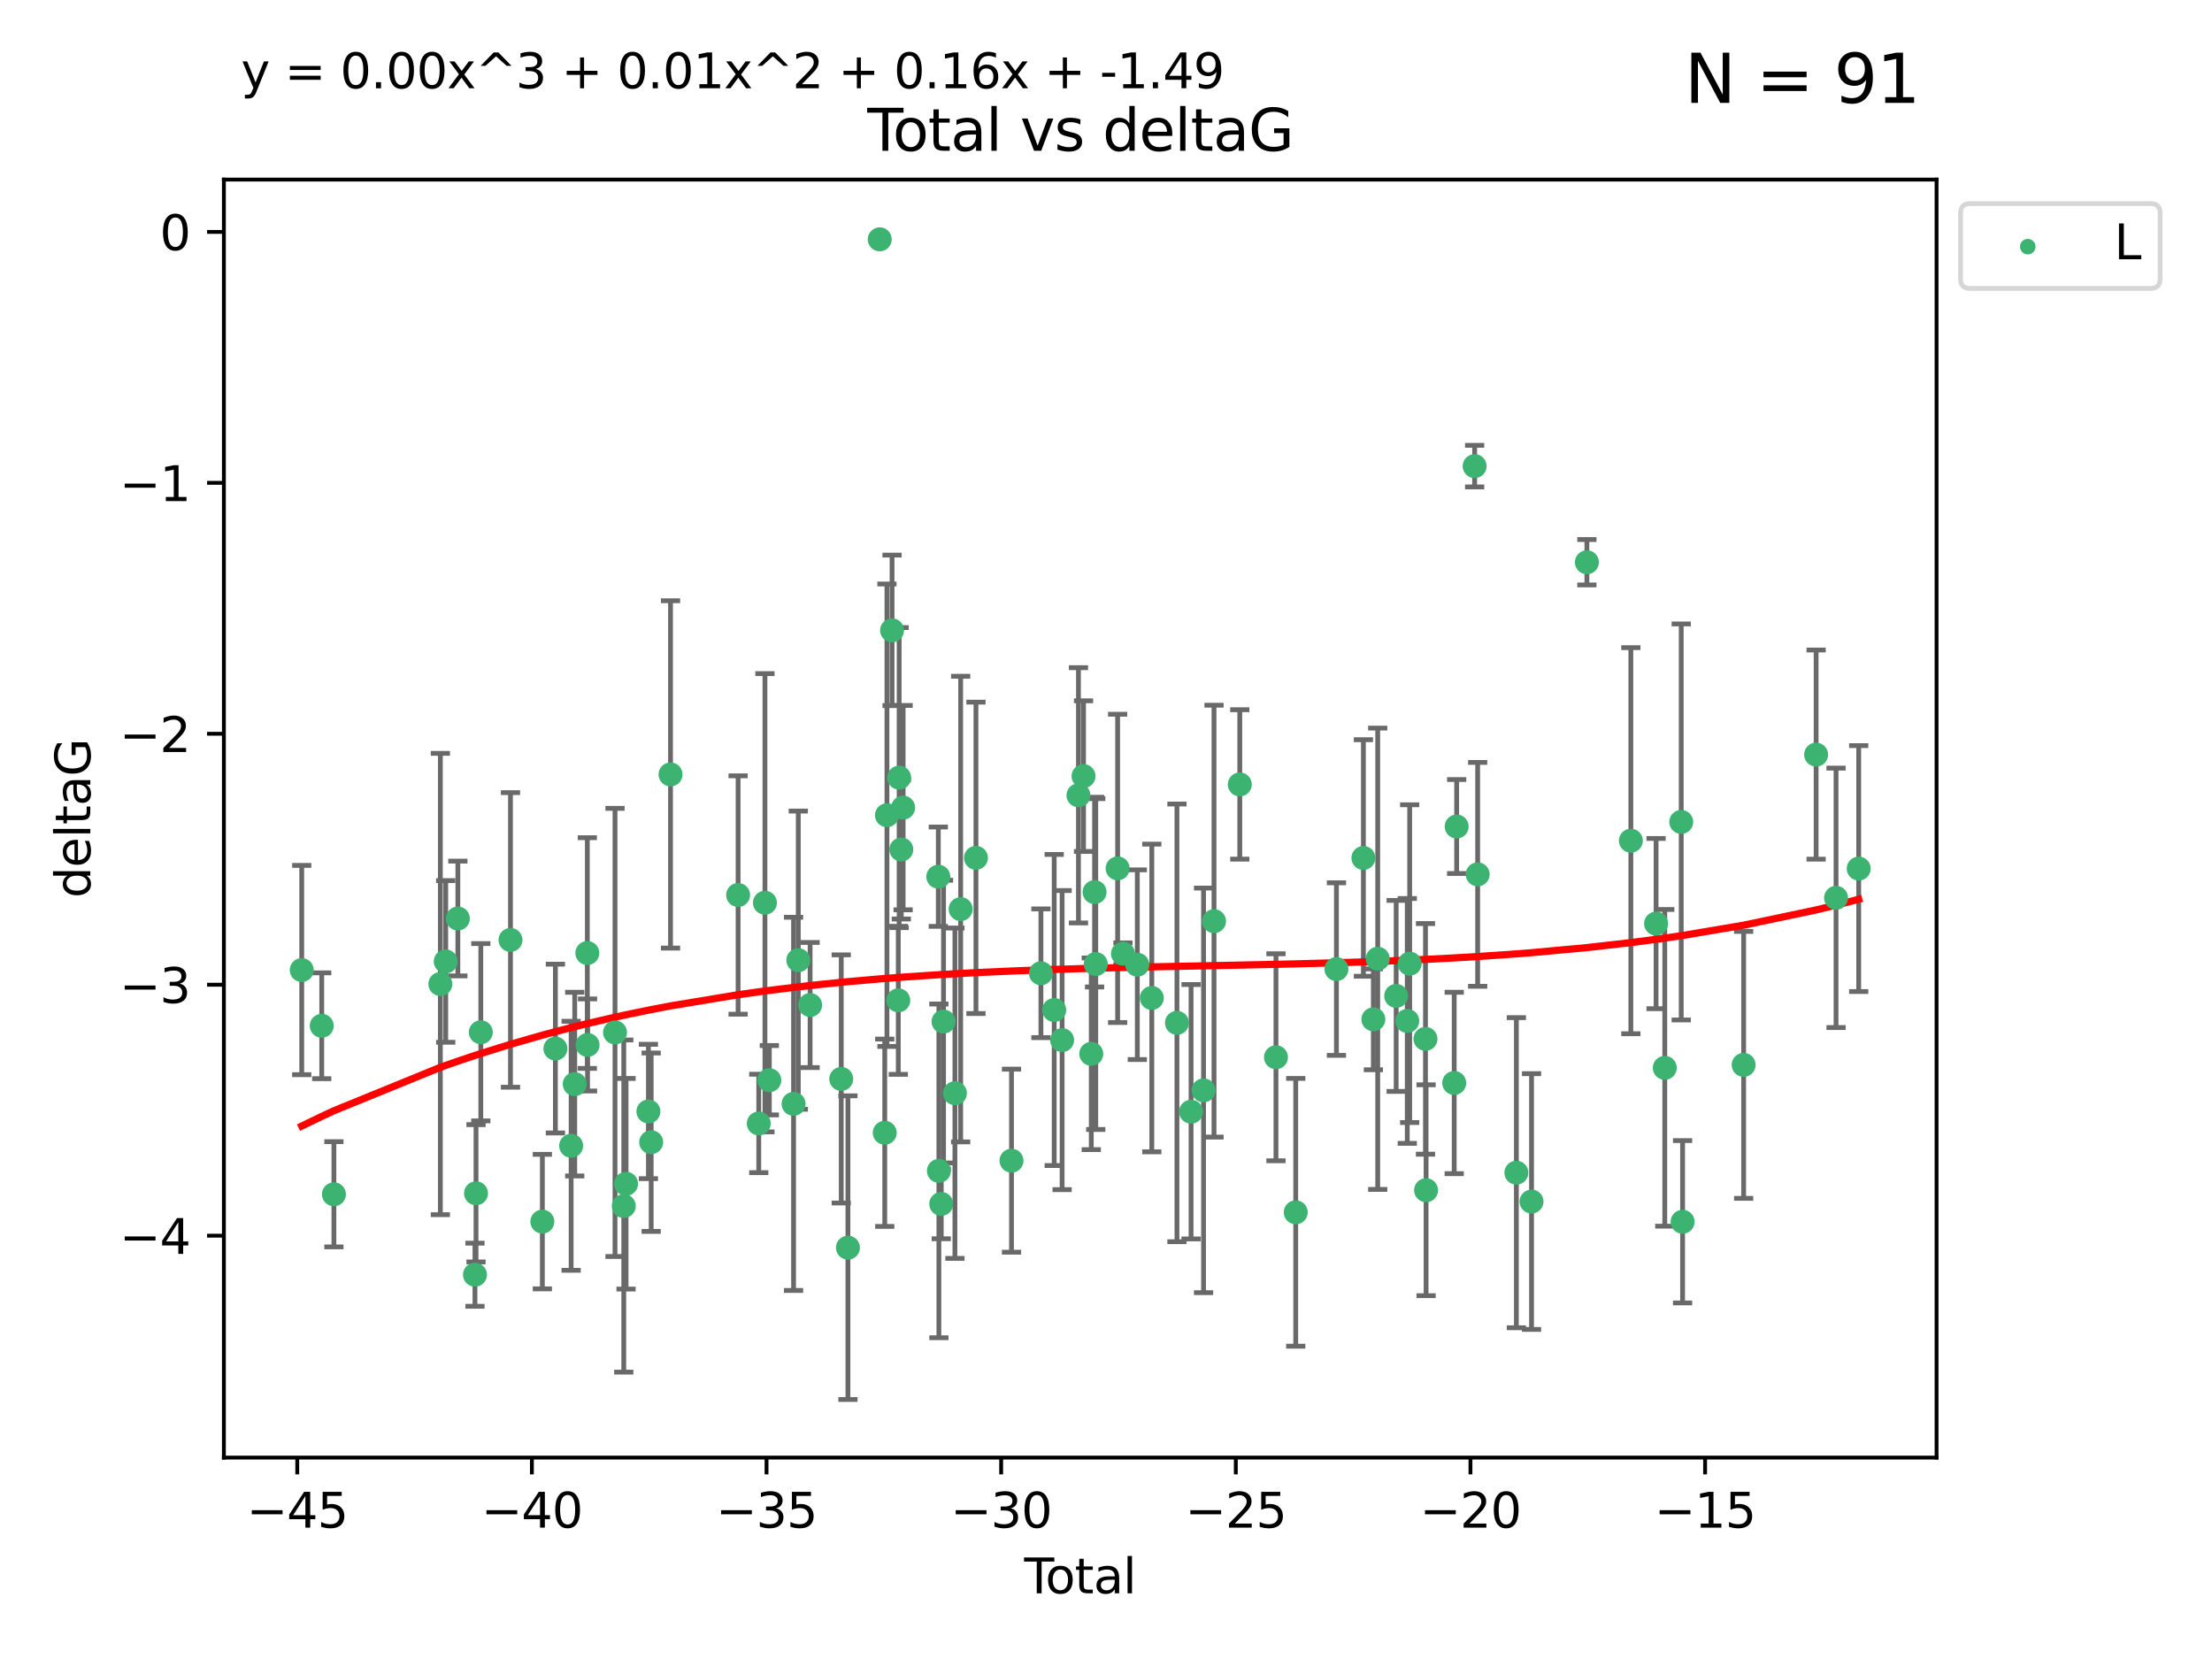<?xml version="1.0" encoding="utf-8" standalone="no"?>
<!DOCTYPE svg PUBLIC "-//W3C//DTD SVG 1.1//EN"
  "http://www.w3.org/Graphics/SVG/1.1/DTD/svg11.dtd">
<svg xmlns:xlink="http://www.w3.org/1999/xlink" width="460.8pt" height="345.6pt" viewBox="0 0 460.8 345.6" xmlns="http://www.w3.org/2000/svg" version="1.1">
 <defs>
  <style type="text/css">*{stroke-linejoin: round; stroke-linecap: butt}</style>
 </defs>
 <g id="figure_1">
  <g id="patch_1">
   <path d="M 0 345.6 
L 460.8 345.6 
L 460.8 0 
L 0 0 
z
" style="fill: #ffffff"/>
  </g>
  <g id="axes_1">
   <g id="patch_2">
    <path d="M 46.64 303.64 
L 403.42 303.64 
L 403.42 37.411 
L 46.64 37.411 
z
" style="fill: #ffffff"/>
   </g>
   <g id="PathCollection_1">
    <defs>
     <path id="m780c398a27" d="M 0 1.118 
C 0.297 1.118 0.581 1 0.791 0.791 
C 1 0.581 1.118 0.297 1.118 0 
C 1.118 -0.297 1 -0.581 0.791 -0.791 
C 0.581 -1 0.297 -1.118 0 -1.118 
C -0.297 -1.118 -0.581 -1 -0.791 -0.791 
C -1 -0.581 -1.118 -0.297 -1.118 0 
C -1.118 0.297 -1 0.581 -0.791 0.791 
C -0.581 1 -0.297 1.118 0 1.118 
z
" style="stroke: #3cb371"/>
    </defs>
    <g clip-path="url(#p13bb13d101)">
     <use xlink:href="#m780c398a27" x="62.857" y="202.077" style="fill: #3cb371; stroke: #3cb371"/>
     <use xlink:href="#m780c398a27" x="67.023" y="213.686" style="fill: #3cb371; stroke: #3cb371"/>
     <use xlink:href="#m780c398a27" x="69.561" y="248.787" style="fill: #3cb371; stroke: #3cb371"/>
     <use xlink:href="#m780c398a27" x="91.734" y="204.991" style="fill: #3cb371; stroke: #3cb371"/>
     <use xlink:href="#m780c398a27" x="92.85" y="200.286" style="fill: #3cb371; stroke: #3cb371"/>
     <use xlink:href="#m780c398a27" x="95.379" y="191.345" style="fill: #3cb371; stroke: #3cb371"/>
     <use xlink:href="#m780c398a27" x="98.945" y="265.548" style="fill: #3cb371; stroke: #3cb371"/>
     <use xlink:href="#m780c398a27" x="99.164" y="248.584" style="fill: #3cb371; stroke: #3cb371"/>
     <use xlink:href="#m780c398a27" x="100.162" y="215.036" style="fill: #3cb371; stroke: #3cb371"/>
     <use xlink:href="#m780c398a27" x="106.342" y="195.804" style="fill: #3cb371; stroke: #3cb371"/>
     <use xlink:href="#m780c398a27" x="112.982" y="254.482" style="fill: #3cb371; stroke: #3cb371"/>
     <use xlink:href="#m780c398a27" x="115.7" y="218.436" style="fill: #3cb371; stroke: #3cb371"/>
     <use xlink:href="#m780c398a27" x="118.979" y="238.686" style="fill: #3cb371; stroke: #3cb371"/>
     <use xlink:href="#m780c398a27" x="119.727" y="225.841" style="fill: #3cb371; stroke: #3cb371"/>
     <use xlink:href="#m780c398a27" x="122.351" y="198.536" style="fill: #3cb371; stroke: #3cb371"/>
     <use xlink:href="#m780c398a27" x="122.395" y="217.681" style="fill: #3cb371; stroke: #3cb371"/>
     <use xlink:href="#m780c398a27" x="128.117" y="215.076" style="fill: #3cb371; stroke: #3cb371"/>
     <use xlink:href="#m780c398a27" x="129.942" y="251.241" style="fill: #3cb371; stroke: #3cb371"/>
     <use xlink:href="#m780c398a27" x="130.418" y="246.6" style="fill: #3cb371; stroke: #3cb371"/>
     <use xlink:href="#m780c398a27" x="135.076" y="231.542" style="fill: #3cb371; stroke: #3cb371"/>
     <use xlink:href="#m780c398a27" x="135.653" y="237.94" style="fill: #3cb371; stroke: #3cb371"/>
     <use xlink:href="#m780c398a27" x="139.685" y="161.329" style="fill: #3cb371; stroke: #3cb371"/>
     <use xlink:href="#m780c398a27" x="153.76" y="186.444" style="fill: #3cb371; stroke: #3cb371"/>
     <use xlink:href="#m780c398a27" x="158.064" y="234.034" style="fill: #3cb371; stroke: #3cb371"/>
     <use xlink:href="#m780c398a27" x="159.351" y="188.055" style="fill: #3cb371; stroke: #3cb371"/>
     <use xlink:href="#m780c398a27" x="160.265" y="225.03" style="fill: #3cb371; stroke: #3cb371"/>
     <use xlink:href="#m780c398a27" x="165.315" y="229.957" style="fill: #3cb371; stroke: #3cb371"/>
     <use xlink:href="#m780c398a27" x="166.3" y="200.023" style="fill: #3cb371; stroke: #3cb371"/>
     <use xlink:href="#m780c398a27" x="168.761" y="209.364" style="fill: #3cb371; stroke: #3cb371"/>
     <use xlink:href="#m780c398a27" x="175.246" y="224.758" style="fill: #3cb371; stroke: #3cb371"/>
     <use xlink:href="#m780c398a27" x="176.639" y="259.91" style="fill: #3cb371; stroke: #3cb371"/>
     <use xlink:href="#m780c398a27" x="183.266" y="49.858" style="fill: #3cb371; stroke: #3cb371"/>
     <use xlink:href="#m780c398a27" x="184.308" y="235.974" style="fill: #3cb371; stroke: #3cb371"/>
     <use xlink:href="#m780c398a27" x="184.767" y="169.822" style="fill: #3cb371; stroke: #3cb371"/>
     <use xlink:href="#m780c398a27" x="185.832" y="131.312" style="fill: #3cb371; stroke: #3cb371"/>
     <use xlink:href="#m780c398a27" x="187.13" y="208.389" style="fill: #3cb371; stroke: #3cb371"/>
     <use xlink:href="#m780c398a27" x="187.31" y="161.992" style="fill: #3cb371; stroke: #3cb371"/>
     <use xlink:href="#m780c398a27" x="187.76" y="176.968" style="fill: #3cb371; stroke: #3cb371"/>
     <use xlink:href="#m780c398a27" x="188.138" y="168.246" style="fill: #3cb371; stroke: #3cb371"/>
     <use xlink:href="#m780c398a27" x="195.467" y="182.631" style="fill: #3cb371; stroke: #3cb371"/>
     <use xlink:href="#m780c398a27" x="195.587" y="243.916" style="fill: #3cb371; stroke: #3cb371"/>
     <use xlink:href="#m780c398a27" x="196.078" y="250.801" style="fill: #3cb371; stroke: #3cb371"/>
     <use xlink:href="#m780c398a27" x="196.553" y="212.813" style="fill: #3cb371; stroke: #3cb371"/>
     <use xlink:href="#m780c398a27" x="198.928" y="227.736" style="fill: #3cb371; stroke: #3cb371"/>
     <use xlink:href="#m780c398a27" x="200.122" y="189.382" style="fill: #3cb371; stroke: #3cb371"/>
     <use xlink:href="#m780c398a27" x="203.31" y="178.703" style="fill: #3cb371; stroke: #3cb371"/>
     <use xlink:href="#m780c398a27" x="210.714" y="241.787" style="fill: #3cb371; stroke: #3cb371"/>
     <use xlink:href="#m780c398a27" x="216.843" y="202.748" style="fill: #3cb371; stroke: #3cb371"/>
     <use xlink:href="#m780c398a27" x="219.61" y="210.402" style="fill: #3cb371; stroke: #3cb371"/>
     <use xlink:href="#m780c398a27" x="221.257" y="216.67" style="fill: #3cb371; stroke: #3cb371"/>
     <use xlink:href="#m780c398a27" x="224.662" y="165.676" style="fill: #3cb371; stroke: #3cb371"/>
     <use xlink:href="#m780c398a27" x="225.718" y="161.676" style="fill: #3cb371; stroke: #3cb371"/>
     <use xlink:href="#m780c398a27" x="227.331" y="219.525" style="fill: #3cb371; stroke: #3cb371"/>
     <use xlink:href="#m780c398a27" x="228.02" y="185.84" style="fill: #3cb371; stroke: #3cb371"/>
     <use xlink:href="#m780c398a27" x="228.266" y="200.831" style="fill: #3cb371; stroke: #3cb371"/>
     <use xlink:href="#m780c398a27" x="232.823" y="180.897" style="fill: #3cb371; stroke: #3cb371"/>
     <use xlink:href="#m780c398a27" x="233.932" y="198.662" style="fill: #3cb371; stroke: #3cb371"/>
     <use xlink:href="#m780c398a27" x="236.922" y="200.963" style="fill: #3cb371; stroke: #3cb371"/>
     <use xlink:href="#m780c398a27" x="239.942" y="207.895" style="fill: #3cb371; stroke: #3cb371"/>
     <use xlink:href="#m780c398a27" x="245.179" y="213.08" style="fill: #3cb371; stroke: #3cb371"/>
     <use xlink:href="#m780c398a27" x="248.12" y="231.594" style="fill: #3cb371; stroke: #3cb371"/>
     <use xlink:href="#m780c398a27" x="250.72" y="227.143" style="fill: #3cb371; stroke: #3cb371"/>
     <use xlink:href="#m780c398a27" x="252.903" y="191.895" style="fill: #3cb371; stroke: #3cb371"/>
     <use xlink:href="#m780c398a27" x="258.271" y="163.412" style="fill: #3cb371; stroke: #3cb371"/>
     <use xlink:href="#m780c398a27" x="265.807" y="220.245" style="fill: #3cb371; stroke: #3cb371"/>
     <use xlink:href="#m780c398a27" x="269.925" y="252.547" style="fill: #3cb371; stroke: #3cb371"/>
     <use xlink:href="#m780c398a27" x="278.402" y="201.877" style="fill: #3cb371; stroke: #3cb371"/>
     <use xlink:href="#m780c398a27" x="284.022" y="178.73" style="fill: #3cb371; stroke: #3cb371"/>
     <use xlink:href="#m780c398a27" x="286.097" y="212.344" style="fill: #3cb371; stroke: #3cb371"/>
     <use xlink:href="#m780c398a27" x="287.005" y="199.724" style="fill: #3cb371; stroke: #3cb371"/>
     <use xlink:href="#m780c398a27" x="290.848" y="207.468" style="fill: #3cb371; stroke: #3cb371"/>
     <use xlink:href="#m780c398a27" x="293.157" y="212.679" style="fill: #3cb371; stroke: #3cb371"/>
     <use xlink:href="#m780c398a27" x="293.662" y="200.75" style="fill: #3cb371; stroke: #3cb371"/>
     <use xlink:href="#m780c398a27" x="296.954" y="216.417" style="fill: #3cb371; stroke: #3cb371"/>
     <use xlink:href="#m780c398a27" x="297.078" y="247.948" style="fill: #3cb371; stroke: #3cb371"/>
     <use xlink:href="#m780c398a27" x="302.94" y="225.601" style="fill: #3cb371; stroke: #3cb371"/>
     <use xlink:href="#m780c398a27" x="303.448" y="172.178" style="fill: #3cb371; stroke: #3cb371"/>
     <use xlink:href="#m780c398a27" x="307.193" y="97.104" style="fill: #3cb371; stroke: #3cb371"/>
     <use xlink:href="#m780c398a27" x="307.825" y="182.143" style="fill: #3cb371; stroke: #3cb371"/>
     <use xlink:href="#m780c398a27" x="315.887" y="244.292" style="fill: #3cb371; stroke: #3cb371"/>
     <use xlink:href="#m780c398a27" x="319.047" y="250.304" style="fill: #3cb371; stroke: #3cb371"/>
     <use xlink:href="#m780c398a27" x="330.578" y="117.127" style="fill: #3cb371; stroke: #3cb371"/>
     <use xlink:href="#m780c398a27" x="339.738" y="175.132" style="fill: #3cb371; stroke: #3cb371"/>
     <use xlink:href="#m780c398a27" x="344.989" y="192.4" style="fill: #3cb371; stroke: #3cb371"/>
     <use xlink:href="#m780c398a27" x="346.804" y="222.449" style="fill: #3cb371; stroke: #3cb371"/>
     <use xlink:href="#m780c398a27" x="350.23" y="171.225" style="fill: #3cb371; stroke: #3cb371"/>
     <use xlink:href="#m780c398a27" x="350.513" y="254.514" style="fill: #3cb371; stroke: #3cb371"/>
     <use xlink:href="#m780c398a27" x="363.232" y="221.834" style="fill: #3cb371; stroke: #3cb371"/>
     <use xlink:href="#m780c398a27" x="378.331" y="157.198" style="fill: #3cb371; stroke: #3cb371"/>
     <use xlink:href="#m780c398a27" x="382.481" y="187.036" style="fill: #3cb371; stroke: #3cb371"/>
     <use xlink:href="#m780c398a27" x="387.203" y="180.94" style="fill: #3cb371; stroke: #3cb371"/>
    </g>
   </g>
   <g id="matplotlib.axis_1">
    <g id="xtick_1">
     <g id="line2d_1">
      <defs>
       <path id="m057fb03402" d="M 0 0 
L 0 3.5 
" style="stroke: #000000; stroke-width: 0.8"/>
      </defs>
      <g>
       <use xlink:href="#m057fb03402" x="61.922" y="303.64" style="stroke: #000000; stroke-width: 0.8"/>
      </g>
     </g>
     <g id="text_1">
      <!-- −45 -->
      <g transform="translate(51.369 318.238)scale(0.1 -0.1)">
       <defs>
        <path id="DejaVuSans-2212" d="M 678 2272 
L 4684 2272 
L 4684 1741 
L 678 1741 
L 678 2272 
z
" transform="scale(0.016)"/>
        <path id="DejaVuSans-34" d="M 2419 4116 
L 825 1625 
L 2419 1625 
L 2419 4116 
z
M 2253 4666 
L 3047 4666 
L 3047 1625 
L 3713 1625 
L 3713 1100 
L 3047 1100 
L 3047 0 
L 2419 0 
L 2419 1100 
L 313 1100 
L 313 1709 
L 2253 4666 
z
" transform="scale(0.016)"/>
        <path id="DejaVuSans-35" d="M 691 4666 
L 3169 4666 
L 3169 4134 
L 1269 4134 
L 1269 2991 
Q 1406 3038 1543 3061 
Q 1681 3084 1819 3084 
Q 2600 3084 3056 2656 
Q 3513 2228 3513 1497 
Q 3513 744 3044 326 
Q 2575 -91 1722 -91 
Q 1428 -91 1123 -41 
Q 819 9 494 109 
L 494 744 
Q 775 591 1075 516 
Q 1375 441 1709 441 
Q 2250 441 2565 725 
Q 2881 1009 2881 1497 
Q 2881 1984 2565 2268 
Q 2250 2553 1709 2553 
Q 1456 2553 1204 2497 
Q 953 2441 691 2322 
L 691 4666 
z
" transform="scale(0.016)"/>
       </defs>
       <use xlink:href="#DejaVuSans-2212"/>
       <use xlink:href="#DejaVuSans-34" x="83.789"/>
       <use xlink:href="#DejaVuSans-35" x="147.412"/>
      </g>
     </g>
    </g>
    <g id="xtick_2">
     <g id="line2d_2">
      <g>
       <use xlink:href="#m057fb03402" x="110.802" y="303.64" style="stroke: #000000; stroke-width: 0.8"/>
      </g>
     </g>
     <g id="text_2">
      <!-- −40 -->
      <g transform="translate(100.25 318.238)scale(0.1 -0.1)">
       <defs>
        <path id="DejaVuSans-30" d="M 2034 4250 
Q 1547 4250 1301 3770 
Q 1056 3291 1056 2328 
Q 1056 1369 1301 889 
Q 1547 409 2034 409 
Q 2525 409 2770 889 
Q 3016 1369 3016 2328 
Q 3016 3291 2770 3770 
Q 2525 4250 2034 4250 
z
M 2034 4750 
Q 2819 4750 3233 4129 
Q 3647 3509 3647 2328 
Q 3647 1150 3233 529 
Q 2819 -91 2034 -91 
Q 1250 -91 836 529 
Q 422 1150 422 2328 
Q 422 3509 836 4129 
Q 1250 4750 2034 4750 
z
" transform="scale(0.016)"/>
       </defs>
       <use xlink:href="#DejaVuSans-2212"/>
       <use xlink:href="#DejaVuSans-34" x="83.789"/>
       <use xlink:href="#DejaVuSans-30" x="147.412"/>
      </g>
     </g>
    </g>
    <g id="xtick_3">
     <g id="line2d_3">
      <g>
       <use xlink:href="#m057fb03402" x="159.682" y="303.64" style="stroke: #000000; stroke-width: 0.8"/>
      </g>
     </g>
     <g id="text_3">
      <!-- −35 -->
      <g transform="translate(149.13 318.238)scale(0.1 -0.1)">
       <defs>
        <path id="DejaVuSans-33" d="M 2597 2516 
Q 3050 2419 3304 2112 
Q 3559 1806 3559 1356 
Q 3559 666 3084 287 
Q 2609 -91 1734 -91 
Q 1441 -91 1130 -33 
Q 819 25 488 141 
L 488 750 
Q 750 597 1062 519 
Q 1375 441 1716 441 
Q 2309 441 2620 675 
Q 2931 909 2931 1356 
Q 2931 1769 2642 2001 
Q 2353 2234 1838 2234 
L 1294 2234 
L 1294 2753 
L 1863 2753 
Q 2328 2753 2575 2939 
Q 2822 3125 2822 3475 
Q 2822 3834 2567 4026 
Q 2313 4219 1838 4219 
Q 1578 4219 1281 4162 
Q 984 4106 628 3988 
L 628 4550 
Q 988 4650 1302 4700 
Q 1616 4750 1894 4750 
Q 2613 4750 3031 4423 
Q 3450 4097 3450 3541 
Q 3450 3153 3228 2886 
Q 3006 2619 2597 2516 
z
" transform="scale(0.016)"/>
       </defs>
       <use xlink:href="#DejaVuSans-2212"/>
       <use xlink:href="#DejaVuSans-33" x="83.789"/>
       <use xlink:href="#DejaVuSans-35" x="147.412"/>
      </g>
     </g>
    </g>
    <g id="xtick_4">
     <g id="line2d_4">
      <g>
       <use xlink:href="#m057fb03402" x="208.562" y="303.64" style="stroke: #000000; stroke-width: 0.8"/>
      </g>
     </g>
     <g id="text_4">
      <!-- −30 -->
      <g transform="translate(198.01 318.238)scale(0.1 -0.1)">
       <use xlink:href="#DejaVuSans-2212"/>
       <use xlink:href="#DejaVuSans-33" x="83.789"/>
       <use xlink:href="#DejaVuSans-30" x="147.412"/>
      </g>
     </g>
    </g>
    <g id="xtick_5">
     <g id="line2d_5">
      <g>
       <use xlink:href="#m057fb03402" x="257.442" y="303.64" style="stroke: #000000; stroke-width: 0.8"/>
      </g>
     </g>
     <g id="text_5">
      <!-- −25 -->
      <g transform="translate(246.89 318.238)scale(0.1 -0.1)">
       <defs>
        <path id="DejaVuSans-32" d="M 1228 531 
L 3431 531 
L 3431 0 
L 469 0 
L 469 531 
Q 828 903 1448 1529 
Q 2069 2156 2228 2338 
Q 2531 2678 2651 2914 
Q 2772 3150 2772 3378 
Q 2772 3750 2511 3984 
Q 2250 4219 1831 4219 
Q 1534 4219 1204 4116 
Q 875 4013 500 3803 
L 500 4441 
Q 881 4594 1212 4672 
Q 1544 4750 1819 4750 
Q 2544 4750 2975 4387 
Q 3406 4025 3406 3419 
Q 3406 3131 3298 2873 
Q 3191 2616 2906 2266 
Q 2828 2175 2409 1742 
Q 1991 1309 1228 531 
z
" transform="scale(0.016)"/>
       </defs>
       <use xlink:href="#DejaVuSans-2212"/>
       <use xlink:href="#DejaVuSans-32" x="83.789"/>
       <use xlink:href="#DejaVuSans-35" x="147.412"/>
      </g>
     </g>
    </g>
    <g id="xtick_6">
     <g id="line2d_6">
      <g>
       <use xlink:href="#m057fb03402" x="306.323" y="303.64" style="stroke: #000000; stroke-width: 0.8"/>
      </g>
     </g>
     <g id="text_6">
      <!-- −20 -->
      <g transform="translate(295.77 318.238)scale(0.1 -0.1)">
       <use xlink:href="#DejaVuSans-2212"/>
       <use xlink:href="#DejaVuSans-32" x="83.789"/>
       <use xlink:href="#DejaVuSans-30" x="147.412"/>
      </g>
     </g>
    </g>
    <g id="xtick_7">
     <g id="line2d_7">
      <g>
       <use xlink:href="#m057fb03402" x="355.203" y="303.64" style="stroke: #000000; stroke-width: 0.8"/>
      </g>
     </g>
     <g id="text_7">
      <!-- −15 -->
      <g transform="translate(344.65 318.238)scale(0.1 -0.1)">
       <defs>
        <path id="DejaVuSans-31" d="M 794 531 
L 1825 531 
L 1825 4091 
L 703 3866 
L 703 4441 
L 1819 4666 
L 2450 4666 
L 2450 531 
L 3481 531 
L 3481 0 
L 794 0 
L 794 531 
z
" transform="scale(0.016)"/>
       </defs>
       <use xlink:href="#DejaVuSans-2212"/>
       <use xlink:href="#DejaVuSans-31" x="83.789"/>
       <use xlink:href="#DejaVuSans-35" x="147.412"/>
      </g>
     </g>
    </g>
    <g id="text_8">
     <!-- Total -->
     <g transform="translate(213.353 331.917)scale(0.1 -0.1)">
      <defs>
       <path id="DejaVuSans-54" d="M -19 4666 
L 3928 4666 
L 3928 4134 
L 2272 4134 
L 2272 0 
L 1638 0 
L 1638 4134 
L -19 4134 
L -19 4666 
z
" transform="scale(0.016)"/>
       <path id="DejaVuSans-6f" d="M 1959 3097 
Q 1497 3097 1228 2736 
Q 959 2375 959 1747 
Q 959 1119 1226 758 
Q 1494 397 1959 397 
Q 2419 397 2687 759 
Q 2956 1122 2956 1747 
Q 2956 2369 2687 2733 
Q 2419 3097 1959 3097 
z
M 1959 3584 
Q 2709 3584 3137 3096 
Q 3566 2609 3566 1747 
Q 3566 888 3137 398 
Q 2709 -91 1959 -91 
Q 1206 -91 779 398 
Q 353 888 353 1747 
Q 353 2609 779 3096 
Q 1206 3584 1959 3584 
z
" transform="scale(0.016)"/>
       <path id="DejaVuSans-74" d="M 1172 4494 
L 1172 3500 
L 2356 3500 
L 2356 3053 
L 1172 3053 
L 1172 1153 
Q 1172 725 1289 603 
Q 1406 481 1766 481 
L 2356 481 
L 2356 0 
L 1766 0 
Q 1100 0 847 248 
Q 594 497 594 1153 
L 594 3053 
L 172 3053 
L 172 3500 
L 594 3500 
L 594 4494 
L 1172 4494 
z
" transform="scale(0.016)"/>
       <path id="DejaVuSans-61" d="M 2194 1759 
Q 1497 1759 1228 1600 
Q 959 1441 959 1056 
Q 959 750 1161 570 
Q 1363 391 1709 391 
Q 2188 391 2477 730 
Q 2766 1069 2766 1631 
L 2766 1759 
L 2194 1759 
z
M 3341 1997 
L 3341 0 
L 2766 0 
L 2766 531 
Q 2569 213 2275 61 
Q 1981 -91 1556 -91 
Q 1019 -91 701 211 
Q 384 513 384 1019 
Q 384 1609 779 1909 
Q 1175 2209 1959 2209 
L 2766 2209 
L 2766 2266 
Q 2766 2663 2505 2880 
Q 2244 3097 1772 3097 
Q 1472 3097 1187 3025 
Q 903 2953 641 2809 
L 641 3341 
Q 956 3463 1253 3523 
Q 1550 3584 1831 3584 
Q 2591 3584 2966 3190 
Q 3341 2797 3341 1997 
z
" transform="scale(0.016)"/>
       <path id="DejaVuSans-6c" d="M 603 4863 
L 1178 4863 
L 1178 0 
L 603 0 
L 603 4863 
z
" transform="scale(0.016)"/>
      </defs>
      <use xlink:href="#DejaVuSans-54"/>
      <use xlink:href="#DejaVuSans-6f" x="44.084"/>
      <use xlink:href="#DejaVuSans-74" x="105.266"/>
      <use xlink:href="#DejaVuSans-61" x="144.475"/>
      <use xlink:href="#DejaVuSans-6c" x="205.754"/>
     </g>
    </g>
   </g>
   <g id="matplotlib.axis_2">
    <g id="ytick_1">
     <g id="line2d_8">
      <defs>
       <path id="m8cd43a1954" d="M 0 0 
L -3.5 0 
" style="stroke: #000000; stroke-width: 0.8"/>
      </defs>
      <g>
       <use xlink:href="#m8cd43a1954" x="46.64" y="257.412" style="stroke: #000000; stroke-width: 0.8"/>
      </g>
     </g>
     <g id="text_9">
      <!-- −4 -->
      <g transform="translate(24.898 261.211)scale(0.1 -0.1)">
       <use xlink:href="#DejaVuSans-2212"/>
       <use xlink:href="#DejaVuSans-34" x="83.789"/>
      </g>
     </g>
    </g>
    <g id="ytick_2">
     <g id="line2d_9">
      <g>
       <use xlink:href="#m8cd43a1954" x="46.64" y="205.135" style="stroke: #000000; stroke-width: 0.8"/>
      </g>
     </g>
     <g id="text_10">
      <!-- −3 -->
      <g transform="translate(24.898 208.935)scale(0.1 -0.1)">
       <use xlink:href="#DejaVuSans-2212"/>
       <use xlink:href="#DejaVuSans-33" x="83.789"/>
      </g>
     </g>
    </g>
    <g id="ytick_3">
     <g id="line2d_10">
      <g>
       <use xlink:href="#m8cd43a1954" x="46.64" y="152.859" style="stroke: #000000; stroke-width: 0.8"/>
      </g>
     </g>
     <g id="text_11">
      <!-- −2 -->
      <g transform="translate(24.898 156.658)scale(0.1 -0.1)">
       <use xlink:href="#DejaVuSans-2212"/>
       <use xlink:href="#DejaVuSans-32" x="83.789"/>
      </g>
     </g>
    </g>
    <g id="ytick_4">
     <g id="line2d_11">
      <g>
       <use xlink:href="#m8cd43a1954" x="46.64" y="100.583" style="stroke: #000000; stroke-width: 0.8"/>
      </g>
     </g>
     <g id="text_12">
      <!-- −1 -->
      <g transform="translate(24.898 104.382)scale(0.1 -0.1)">
       <use xlink:href="#DejaVuSans-2212"/>
       <use xlink:href="#DejaVuSans-31" x="83.789"/>
      </g>
     </g>
    </g>
    <g id="ytick_5">
     <g id="line2d_12">
      <g>
       <use xlink:href="#m8cd43a1954" x="46.64" y="48.307" style="stroke: #000000; stroke-width: 0.8"/>
      </g>
     </g>
     <g id="text_13">
      <!-- 0 -->
      <g transform="translate(33.278 52.106)scale(0.1 -0.1)">
       <use xlink:href="#DejaVuSans-30"/>
      </g>
     </g>
    </g>
    <g id="text_14">
     <!-- deltaG -->
     <g transform="translate(18.818 187.064)rotate(-90)scale(0.1 -0.1)">
      <defs>
       <path id="DejaVuSans-64" d="M 2906 2969 
L 2906 4863 
L 3481 4863 
L 3481 0 
L 2906 0 
L 2906 525 
Q 2725 213 2448 61 
Q 2172 -91 1784 -91 
Q 1150 -91 751 415 
Q 353 922 353 1747 
Q 353 2572 751 3078 
Q 1150 3584 1784 3584 
Q 2172 3584 2448 3432 
Q 2725 3281 2906 2969 
z
M 947 1747 
Q 947 1113 1208 752 
Q 1469 391 1925 391 
Q 2381 391 2643 752 
Q 2906 1113 2906 1747 
Q 2906 2381 2643 2742 
Q 2381 3103 1925 3103 
Q 1469 3103 1208 2742 
Q 947 2381 947 1747 
z
" transform="scale(0.016)"/>
       <path id="DejaVuSans-65" d="M 3597 1894 
L 3597 1613 
L 953 1613 
Q 991 1019 1311 708 
Q 1631 397 2203 397 
Q 2534 397 2845 478 
Q 3156 559 3463 722 
L 3463 178 
Q 3153 47 2828 -22 
Q 2503 -91 2169 -91 
Q 1331 -91 842 396 
Q 353 884 353 1716 
Q 353 2575 817 3079 
Q 1281 3584 2069 3584 
Q 2775 3584 3186 3129 
Q 3597 2675 3597 1894 
z
M 3022 2063 
Q 3016 2534 2758 2815 
Q 2500 3097 2075 3097 
Q 1594 3097 1305 2825 
Q 1016 2553 972 2059 
L 3022 2063 
z
" transform="scale(0.016)"/>
       <path id="DejaVuSans-47" d="M 3809 666 
L 3809 1919 
L 2778 1919 
L 2778 2438 
L 4434 2438 
L 4434 434 
Q 4069 175 3628 42 
Q 3188 -91 2688 -91 
Q 1594 -91 976 548 
Q 359 1188 359 2328 
Q 359 3472 976 4111 
Q 1594 4750 2688 4750 
Q 3144 4750 3555 4637 
Q 3966 4525 4313 4306 
L 4313 3634 
Q 3963 3931 3569 4081 
Q 3175 4231 2741 4231 
Q 1884 4231 1454 3753 
Q 1025 3275 1025 2328 
Q 1025 1384 1454 906 
Q 1884 428 2741 428 
Q 3075 428 3337 486 
Q 3600 544 3809 666 
z
" transform="scale(0.016)"/>
      </defs>
      <use xlink:href="#DejaVuSans-64"/>
      <use xlink:href="#DejaVuSans-65" x="63.477"/>
      <use xlink:href="#DejaVuSans-6c" x="125"/>
      <use xlink:href="#DejaVuSans-74" x="152.783"/>
      <use xlink:href="#DejaVuSans-61" x="191.992"/>
      <use xlink:href="#DejaVuSans-47" x="253.271"/>
     </g>
    </g>
   </g>
   <g id="LineCollection_1">
    <path d="M 62.857 223.875 
L 62.857 180.278 
" clip-path="url(#p13bb13d101)" style="fill: none; stroke: #696969"/>
    <path d="M 67.023 224.71 
L 67.023 202.661 
" clip-path="url(#p13bb13d101)" style="fill: none; stroke: #696969"/>
    <path d="M 69.561 259.747 
L 69.561 237.827 
" clip-path="url(#p13bb13d101)" style="fill: none; stroke: #696969"/>
    <path d="M 91.734 253.043 
L 91.734 156.939 
" clip-path="url(#p13bb13d101)" style="fill: none; stroke: #696969"/>
    <path d="M 92.85 217.124 
L 92.85 183.448 
" clip-path="url(#p13bb13d101)" style="fill: none; stroke: #696969"/>
    <path d="M 95.379 203.3 
L 95.379 179.39 
" clip-path="url(#p13bb13d101)" style="fill: none; stroke: #696969"/>
    <path d="M 98.945 272.122 
L 98.945 258.974 
" clip-path="url(#p13bb13d101)" style="fill: none; stroke: #696969"/>
    <path d="M 99.164 262.887 
L 99.164 234.282 
" clip-path="url(#p13bb13d101)" style="fill: none; stroke: #696969"/>
    <path d="M 100.162 233.507 
L 100.162 196.564 
" clip-path="url(#p13bb13d101)" style="fill: none; stroke: #696969"/>
    <path d="M 106.342 226.49 
L 106.342 165.118 
" clip-path="url(#p13bb13d101)" style="fill: none; stroke: #696969"/>
    <path d="M 112.982 268.492 
L 112.982 240.472 
" clip-path="url(#p13bb13d101)" style="fill: none; stroke: #696969"/>
    <path d="M 115.7 236.017 
L 115.7 200.856 
" clip-path="url(#p13bb13d101)" style="fill: none; stroke: #696969"/>
    <path d="M 118.979 264.628 
L 118.979 212.744 
" clip-path="url(#p13bb13d101)" style="fill: none; stroke: #696969"/>
    <path d="M 119.727 244.975 
L 119.727 206.707 
" clip-path="url(#p13bb13d101)" style="fill: none; stroke: #696969"/>
    <path d="M 122.351 222.567 
L 122.351 174.505 
" clip-path="url(#p13bb13d101)" style="fill: none; stroke: #696969"/>
    <path d="M 122.395 227.275 
L 122.395 208.088 
" clip-path="url(#p13bb13d101)" style="fill: none; stroke: #696969"/>
    <path d="M 128.117 261.757 
L 128.117 168.394 
" clip-path="url(#p13bb13d101)" style="fill: none; stroke: #696969"/>
    <path d="M 129.942 285.838 
L 129.942 216.645 
" clip-path="url(#p13bb13d101)" style="fill: none; stroke: #696969"/>
    <path d="M 130.418 268.538 
L 130.418 224.662 
" clip-path="url(#p13bb13d101)" style="fill: none; stroke: #696969"/>
    <path d="M 135.076 245.535 
L 135.076 217.549 
" clip-path="url(#p13bb13d101)" style="fill: none; stroke: #696969"/>
    <path d="M 135.653 256.525 
L 135.653 219.355 
" clip-path="url(#p13bb13d101)" style="fill: none; stroke: #696969"/>
    <path d="M 139.685 197.507 
L 139.685 125.151 
" clip-path="url(#p13bb13d101)" style="fill: none; stroke: #696969"/>
    <path d="M 153.76 211.274 
L 153.76 161.614 
" clip-path="url(#p13bb13d101)" style="fill: none; stroke: #696969"/>
    <path d="M 158.064 244.284 
L 158.064 223.785 
" clip-path="url(#p13bb13d101)" style="fill: none; stroke: #696969"/>
    <path d="M 159.351 235.784 
L 159.351 140.327 
" clip-path="url(#p13bb13d101)" style="fill: none; stroke: #696969"/>
    <path d="M 160.265 232.257 
L 160.265 217.803 
" clip-path="url(#p13bb13d101)" style="fill: none; stroke: #696969"/>
    <path d="M 165.315 268.826 
L 165.315 191.087 
" clip-path="url(#p13bb13d101)" style="fill: none; stroke: #696969"/>
    <path d="M 166.3 231.084 
L 166.3 168.962 
" clip-path="url(#p13bb13d101)" style="fill: none; stroke: #696969"/>
    <path d="M 168.761 222.393 
L 168.761 196.335 
" clip-path="url(#p13bb13d101)" style="fill: none; stroke: #696969"/>
    <path d="M 175.246 250.608 
L 175.246 198.908 
" clip-path="url(#p13bb13d101)" style="fill: none; stroke: #696969"/>
    <path d="M 176.639 291.539 
L 176.639 228.281 
" clip-path="url(#p13bb13d101)" style="fill: none; stroke: #696969"/>
    <path d="M 183.266 50.204 
L 183.266 49.513 
" clip-path="url(#p13bb13d101)" style="fill: none; stroke: #696969"/>
    <path d="M 184.308 255.489 
L 184.308 216.459 
" clip-path="url(#p13bb13d101)" style="fill: none; stroke: #696969"/>
    <path d="M 184.767 217.989 
L 184.767 121.655 
" clip-path="url(#p13bb13d101)" style="fill: none; stroke: #696969"/>
    <path d="M 185.832 146.987 
L 185.832 115.637 
" clip-path="url(#p13bb13d101)" style="fill: none; stroke: #696969"/>
    <path d="M 187.13 223.81 
L 187.13 192.968 
" clip-path="url(#p13bb13d101)" style="fill: none; stroke: #696969"/>
    <path d="M 187.31 193.245 
L 187.31 130.74 
" clip-path="url(#p13bb13d101)" style="fill: none; stroke: #696969"/>
    <path d="M 187.76 191.445 
L 187.76 162.49 
" clip-path="url(#p13bb13d101)" style="fill: none; stroke: #696969"/>
    <path d="M 188.138 189.532 
L 188.138 146.961 
" clip-path="url(#p13bb13d101)" style="fill: none; stroke: #696969"/>
    <path d="M 195.467 192.974 
L 195.467 172.287 
" clip-path="url(#p13bb13d101)" style="fill: none; stroke: #696969"/>
    <path d="M 195.587 278.676 
L 195.587 209.155 
" clip-path="url(#p13bb13d101)" style="fill: none; stroke: #696969"/>
    <path d="M 196.078 258.055 
L 196.078 243.547 
" clip-path="url(#p13bb13d101)" style="fill: none; stroke: #696969"/>
    <path d="M 196.553 242.262 
L 196.553 183.365 
" clip-path="url(#p13bb13d101)" style="fill: none; stroke: #696969"/>
    <path d="M 198.928 262.144 
L 198.928 193.329 
" clip-path="url(#p13bb13d101)" style="fill: none; stroke: #696969"/>
    <path d="M 200.122 237.88 
L 200.122 140.884 
" clip-path="url(#p13bb13d101)" style="fill: none; stroke: #696969"/>
    <path d="M 203.31 211.138 
L 203.31 146.268 
" clip-path="url(#p13bb13d101)" style="fill: none; stroke: #696969"/>
    <path d="M 210.714 260.853 
L 210.714 222.721 
" clip-path="url(#p13bb13d101)" style="fill: none; stroke: #696969"/>
    <path d="M 216.843 216.156 
L 216.843 189.34 
" clip-path="url(#p13bb13d101)" style="fill: none; stroke: #696969"/>
    <path d="M 219.61 242.807 
L 219.61 177.996 
" clip-path="url(#p13bb13d101)" style="fill: none; stroke: #696969"/>
    <path d="M 221.257 247.824 
L 221.257 185.517 
" clip-path="url(#p13bb13d101)" style="fill: none; stroke: #696969"/>
    <path d="M 224.662 192.266 
L 224.662 139.086 
" clip-path="url(#p13bb13d101)" style="fill: none; stroke: #696969"/>
    <path d="M 225.718 177.368 
L 225.718 145.985 
" clip-path="url(#p13bb13d101)" style="fill: none; stroke: #696969"/>
    <path d="M 227.331 239.488 
L 227.331 199.563 
" clip-path="url(#p13bb13d101)" style="fill: none; stroke: #696969"/>
    <path d="M 228.02 205.604 
L 228.02 166.075 
" clip-path="url(#p13bb13d101)" style="fill: none; stroke: #696969"/>
    <path d="M 228.266 235.292 
L 228.266 166.371 
" clip-path="url(#p13bb13d101)" style="fill: none; stroke: #696969"/>
    <path d="M 232.823 213.004 
L 232.823 148.79 
" clip-path="url(#p13bb13d101)" style="fill: none; stroke: #696969"/>
    <path d="M 233.932 200.908 
L 233.932 196.416 
" clip-path="url(#p13bb13d101)" style="fill: none; stroke: #696969"/>
    <path d="M 236.922 220.72 
L 236.922 181.206 
" clip-path="url(#p13bb13d101)" style="fill: none; stroke: #696969"/>
    <path d="M 239.942 239.946 
L 239.942 175.844 
" clip-path="url(#p13bb13d101)" style="fill: none; stroke: #696969"/>
    <path d="M 245.179 258.671 
L 245.179 167.489 
" clip-path="url(#p13bb13d101)" style="fill: none; stroke: #696969"/>
    <path d="M 248.12 258.094 
L 248.12 205.095 
" clip-path="url(#p13bb13d101)" style="fill: none; stroke: #696969"/>
    <path d="M 250.72 269.284 
L 250.72 185.001 
" clip-path="url(#p13bb13d101)" style="fill: none; stroke: #696969"/>
    <path d="M 252.903 236.876 
L 252.903 146.913 
" clip-path="url(#p13bb13d101)" style="fill: none; stroke: #696969"/>
    <path d="M 258.271 178.975 
L 258.271 147.849 
" clip-path="url(#p13bb13d101)" style="fill: none; stroke: #696969"/>
    <path d="M 265.807 241.807 
L 265.807 198.684 
" clip-path="url(#p13bb13d101)" style="fill: none; stroke: #696969"/>
    <path d="M 269.925 280.438 
L 269.925 224.657 
" clip-path="url(#p13bb13d101)" style="fill: none; stroke: #696969"/>
    <path d="M 278.402 219.851 
L 278.402 183.903 
" clip-path="url(#p13bb13d101)" style="fill: none; stroke: #696969"/>
    <path d="M 284.022 203.37 
L 284.022 154.09 
" clip-path="url(#p13bb13d101)" style="fill: none; stroke: #696969"/>
    <path d="M 286.097 222.847 
L 286.097 201.84 
" clip-path="url(#p13bb13d101)" style="fill: none; stroke: #696969"/>
    <path d="M 287.005 247.774 
L 287.005 151.675 
" clip-path="url(#p13bb13d101)" style="fill: none; stroke: #696969"/>
    <path d="M 290.848 227.362 
L 290.848 187.574 
" clip-path="url(#p13bb13d101)" style="fill: none; stroke: #696969"/>
    <path d="M 293.157 238.18 
L 293.157 187.179 
" clip-path="url(#p13bb13d101)" style="fill: none; stroke: #696969"/>
    <path d="M 293.662 233.849 
L 293.662 167.651 
" clip-path="url(#p13bb13d101)" style="fill: none; stroke: #696969"/>
    <path d="M 296.954 240.439 
L 296.954 192.394 
" clip-path="url(#p13bb13d101)" style="fill: none; stroke: #696969"/>
    <path d="M 297.078 269.914 
L 297.078 225.981 
" clip-path="url(#p13bb13d101)" style="fill: none; stroke: #696969"/>
    <path d="M 302.94 244.494 
L 302.94 206.707 
" clip-path="url(#p13bb13d101)" style="fill: none; stroke: #696969"/>
    <path d="M 303.448 181.967 
L 303.448 162.389 
" clip-path="url(#p13bb13d101)" style="fill: none; stroke: #696969"/>
    <path d="M 307.193 101.438 
L 307.193 92.769 
" clip-path="url(#p13bb13d101)" style="fill: none; stroke: #696969"/>
    <path d="M 307.825 205.459 
L 307.825 158.827 
" clip-path="url(#p13bb13d101)" style="fill: none; stroke: #696969"/>
    <path d="M 315.887 276.593 
L 315.887 211.992 
" clip-path="url(#p13bb13d101)" style="fill: none; stroke: #696969"/>
    <path d="M 319.047 276.942 
L 319.047 223.667 
" clip-path="url(#p13bb13d101)" style="fill: none; stroke: #696969"/>
    <path d="M 330.578 121.855 
L 330.578 112.399 
" clip-path="url(#p13bb13d101)" style="fill: none; stroke: #696969"/>
    <path d="M 339.738 215.346 
L 339.738 134.919 
" clip-path="url(#p13bb13d101)" style="fill: none; stroke: #696969"/>
    <path d="M 344.989 210.131 
L 344.989 174.669 
" clip-path="url(#p13bb13d101)" style="fill: none; stroke: #696969"/>
    <path d="M 346.804 255.433 
L 346.804 189.464 
" clip-path="url(#p13bb13d101)" style="fill: none; stroke: #696969"/>
    <path d="M 350.23 212.476 
L 350.23 129.973 
" clip-path="url(#p13bb13d101)" style="fill: none; stroke: #696969"/>
    <path d="M 350.513 271.42 
L 350.513 237.607 
" clip-path="url(#p13bb13d101)" style="fill: none; stroke: #696969"/>
    <path d="M 363.232 249.64 
L 363.232 194.028 
" clip-path="url(#p13bb13d101)" style="fill: none; stroke: #696969"/>
    <path d="M 378.331 178.984 
L 378.331 135.411 
" clip-path="url(#p13bb13d101)" style="fill: none; stroke: #696969"/>
    <path d="M 382.481 214.059 
L 382.481 160.014 
" clip-path="url(#p13bb13d101)" style="fill: none; stroke: #696969"/>
    <path d="M 387.203 206.554 
L 387.203 155.326 
" clip-path="url(#p13bb13d101)" style="fill: none; stroke: #696969"/>
   </g>
   <g id="line2d_13">
    <defs>
     <path id="m91d45f67b6" d="M 2 0 
L -2 -0 
" style="stroke: #696969"/>
    </defs>
    <g clip-path="url(#p13bb13d101)">
     <use xlink:href="#m91d45f67b6" x="62.857" y="223.875" style="fill: #696969; stroke: #696969"/>
     <use xlink:href="#m91d45f67b6" x="67.023" y="224.71" style="fill: #696969; stroke: #696969"/>
     <use xlink:href="#m91d45f67b6" x="69.561" y="259.747" style="fill: #696969; stroke: #696969"/>
     <use xlink:href="#m91d45f67b6" x="91.734" y="253.043" style="fill: #696969; stroke: #696969"/>
     <use xlink:href="#m91d45f67b6" x="92.85" y="217.124" style="fill: #696969; stroke: #696969"/>
     <use xlink:href="#m91d45f67b6" x="95.379" y="203.3" style="fill: #696969; stroke: #696969"/>
     <use xlink:href="#m91d45f67b6" x="98.945" y="272.122" style="fill: #696969; stroke: #696969"/>
     <use xlink:href="#m91d45f67b6" x="99.164" y="262.887" style="fill: #696969; stroke: #696969"/>
     <use xlink:href="#m91d45f67b6" x="100.162" y="233.507" style="fill: #696969; stroke: #696969"/>
     <use xlink:href="#m91d45f67b6" x="106.342" y="226.49" style="fill: #696969; stroke: #696969"/>
     <use xlink:href="#m91d45f67b6" x="112.982" y="268.492" style="fill: #696969; stroke: #696969"/>
     <use xlink:href="#m91d45f67b6" x="115.7" y="236.017" style="fill: #696969; stroke: #696969"/>
     <use xlink:href="#m91d45f67b6" x="118.979" y="264.628" style="fill: #696969; stroke: #696969"/>
     <use xlink:href="#m91d45f67b6" x="119.727" y="244.975" style="fill: #696969; stroke: #696969"/>
     <use xlink:href="#m91d45f67b6" x="122.351" y="222.567" style="fill: #696969; stroke: #696969"/>
     <use xlink:href="#m91d45f67b6" x="122.395" y="227.275" style="fill: #696969; stroke: #696969"/>
     <use xlink:href="#m91d45f67b6" x="128.117" y="261.757" style="fill: #696969; stroke: #696969"/>
     <use xlink:href="#m91d45f67b6" x="129.942" y="285.838" style="fill: #696969; stroke: #696969"/>
     <use xlink:href="#m91d45f67b6" x="130.418" y="268.538" style="fill: #696969; stroke: #696969"/>
     <use xlink:href="#m91d45f67b6" x="135.076" y="245.535" style="fill: #696969; stroke: #696969"/>
     <use xlink:href="#m91d45f67b6" x="135.653" y="256.525" style="fill: #696969; stroke: #696969"/>
     <use xlink:href="#m91d45f67b6" x="139.685" y="197.507" style="fill: #696969; stroke: #696969"/>
     <use xlink:href="#m91d45f67b6" x="153.76" y="211.274" style="fill: #696969; stroke: #696969"/>
     <use xlink:href="#m91d45f67b6" x="158.064" y="244.284" style="fill: #696969; stroke: #696969"/>
     <use xlink:href="#m91d45f67b6" x="159.351" y="235.784" style="fill: #696969; stroke: #696969"/>
     <use xlink:href="#m91d45f67b6" x="160.265" y="232.257" style="fill: #696969; stroke: #696969"/>
     <use xlink:href="#m91d45f67b6" x="165.315" y="268.826" style="fill: #696969; stroke: #696969"/>
     <use xlink:href="#m91d45f67b6" x="166.3" y="231.084" style="fill: #696969; stroke: #696969"/>
     <use xlink:href="#m91d45f67b6" x="168.761" y="222.393" style="fill: #696969; stroke: #696969"/>
     <use xlink:href="#m91d45f67b6" x="175.246" y="250.608" style="fill: #696969; stroke: #696969"/>
     <use xlink:href="#m91d45f67b6" x="176.639" y="291.539" style="fill: #696969; stroke: #696969"/>
     <use xlink:href="#m91d45f67b6" x="183.266" y="50.204" style="fill: #696969; stroke: #696969"/>
     <use xlink:href="#m91d45f67b6" x="184.308" y="255.489" style="fill: #696969; stroke: #696969"/>
     <use xlink:href="#m91d45f67b6" x="184.767" y="217.989" style="fill: #696969; stroke: #696969"/>
     <use xlink:href="#m91d45f67b6" x="185.832" y="146.987" style="fill: #696969; stroke: #696969"/>
     <use xlink:href="#m91d45f67b6" x="187.13" y="223.81" style="fill: #696969; stroke: #696969"/>
     <use xlink:href="#m91d45f67b6" x="187.31" y="193.245" style="fill: #696969; stroke: #696969"/>
     <use xlink:href="#m91d45f67b6" x="187.76" y="191.445" style="fill: #696969; stroke: #696969"/>
     <use xlink:href="#m91d45f67b6" x="188.138" y="189.532" style="fill: #696969; stroke: #696969"/>
     <use xlink:href="#m91d45f67b6" x="195.467" y="192.974" style="fill: #696969; stroke: #696969"/>
     <use xlink:href="#m91d45f67b6" x="195.587" y="278.676" style="fill: #696969; stroke: #696969"/>
     <use xlink:href="#m91d45f67b6" x="196.078" y="258.055" style="fill: #696969; stroke: #696969"/>
     <use xlink:href="#m91d45f67b6" x="196.553" y="242.262" style="fill: #696969; stroke: #696969"/>
     <use xlink:href="#m91d45f67b6" x="198.928" y="262.144" style="fill: #696969; stroke: #696969"/>
     <use xlink:href="#m91d45f67b6" x="200.122" y="237.88" style="fill: #696969; stroke: #696969"/>
     <use xlink:href="#m91d45f67b6" x="203.31" y="211.138" style="fill: #696969; stroke: #696969"/>
     <use xlink:href="#m91d45f67b6" x="210.714" y="260.853" style="fill: #696969; stroke: #696969"/>
     <use xlink:href="#m91d45f67b6" x="216.843" y="216.156" style="fill: #696969; stroke: #696969"/>
     <use xlink:href="#m91d45f67b6" x="219.61" y="242.807" style="fill: #696969; stroke: #696969"/>
     <use xlink:href="#m91d45f67b6" x="221.257" y="247.824" style="fill: #696969; stroke: #696969"/>
     <use xlink:href="#m91d45f67b6" x="224.662" y="192.266" style="fill: #696969; stroke: #696969"/>
     <use xlink:href="#m91d45f67b6" x="225.718" y="177.368" style="fill: #696969; stroke: #696969"/>
     <use xlink:href="#m91d45f67b6" x="227.331" y="239.488" style="fill: #696969; stroke: #696969"/>
     <use xlink:href="#m91d45f67b6" x="228.02" y="205.604" style="fill: #696969; stroke: #696969"/>
     <use xlink:href="#m91d45f67b6" x="228.266" y="235.292" style="fill: #696969; stroke: #696969"/>
     <use xlink:href="#m91d45f67b6" x="232.823" y="213.004" style="fill: #696969; stroke: #696969"/>
     <use xlink:href="#m91d45f67b6" x="233.932" y="200.908" style="fill: #696969; stroke: #696969"/>
     <use xlink:href="#m91d45f67b6" x="236.922" y="220.72" style="fill: #696969; stroke: #696969"/>
     <use xlink:href="#m91d45f67b6" x="239.942" y="239.946" style="fill: #696969; stroke: #696969"/>
     <use xlink:href="#m91d45f67b6" x="245.179" y="258.671" style="fill: #696969; stroke: #696969"/>
     <use xlink:href="#m91d45f67b6" x="248.12" y="258.094" style="fill: #696969; stroke: #696969"/>
     <use xlink:href="#m91d45f67b6" x="250.72" y="269.284" style="fill: #696969; stroke: #696969"/>
     <use xlink:href="#m91d45f67b6" x="252.903" y="236.876" style="fill: #696969; stroke: #696969"/>
     <use xlink:href="#m91d45f67b6" x="258.271" y="178.975" style="fill: #696969; stroke: #696969"/>
     <use xlink:href="#m91d45f67b6" x="265.807" y="241.807" style="fill: #696969; stroke: #696969"/>
     <use xlink:href="#m91d45f67b6" x="269.925" y="280.438" style="fill: #696969; stroke: #696969"/>
     <use xlink:href="#m91d45f67b6" x="278.402" y="219.851" style="fill: #696969; stroke: #696969"/>
     <use xlink:href="#m91d45f67b6" x="284.022" y="203.37" style="fill: #696969; stroke: #696969"/>
     <use xlink:href="#m91d45f67b6" x="286.097" y="222.847" style="fill: #696969; stroke: #696969"/>
     <use xlink:href="#m91d45f67b6" x="287.005" y="247.774" style="fill: #696969; stroke: #696969"/>
     <use xlink:href="#m91d45f67b6" x="290.848" y="227.362" style="fill: #696969; stroke: #696969"/>
     <use xlink:href="#m91d45f67b6" x="293.157" y="238.18" style="fill: #696969; stroke: #696969"/>
     <use xlink:href="#m91d45f67b6" x="293.662" y="233.849" style="fill: #696969; stroke: #696969"/>
     <use xlink:href="#m91d45f67b6" x="296.954" y="240.439" style="fill: #696969; stroke: #696969"/>
     <use xlink:href="#m91d45f67b6" x="297.078" y="269.914" style="fill: #696969; stroke: #696969"/>
     <use xlink:href="#m91d45f67b6" x="302.94" y="244.494" style="fill: #696969; stroke: #696969"/>
     <use xlink:href="#m91d45f67b6" x="303.448" y="181.967" style="fill: #696969; stroke: #696969"/>
     <use xlink:href="#m91d45f67b6" x="307.193" y="101.438" style="fill: #696969; stroke: #696969"/>
     <use xlink:href="#m91d45f67b6" x="307.825" y="205.459" style="fill: #696969; stroke: #696969"/>
     <use xlink:href="#m91d45f67b6" x="315.887" y="276.593" style="fill: #696969; stroke: #696969"/>
     <use xlink:href="#m91d45f67b6" x="319.047" y="276.942" style="fill: #696969; stroke: #696969"/>
     <use xlink:href="#m91d45f67b6" x="330.578" y="121.855" style="fill: #696969; stroke: #696969"/>
     <use xlink:href="#m91d45f67b6" x="339.738" y="215.346" style="fill: #696969; stroke: #696969"/>
     <use xlink:href="#m91d45f67b6" x="344.989" y="210.131" style="fill: #696969; stroke: #696969"/>
     <use xlink:href="#m91d45f67b6" x="346.804" y="255.433" style="fill: #696969; stroke: #696969"/>
     <use xlink:href="#m91d45f67b6" x="350.23" y="212.476" style="fill: #696969; stroke: #696969"/>
     <use xlink:href="#m91d45f67b6" x="350.513" y="271.42" style="fill: #696969; stroke: #696969"/>
     <use xlink:href="#m91d45f67b6" x="363.232" y="249.64" style="fill: #696969; stroke: #696969"/>
     <use xlink:href="#m91d45f67b6" x="378.331" y="178.984" style="fill: #696969; stroke: #696969"/>
     <use xlink:href="#m91d45f67b6" x="382.481" y="214.059" style="fill: #696969; stroke: #696969"/>
     <use xlink:href="#m91d45f67b6" x="387.203" y="206.554" style="fill: #696969; stroke: #696969"/>
    </g>
   </g>
   <g id="line2d_14">
    <g clip-path="url(#p13bb13d101)">
     <use xlink:href="#m91d45f67b6" x="62.857" y="180.278" style="fill: #696969; stroke: #696969"/>
     <use xlink:href="#m91d45f67b6" x="67.023" y="202.661" style="fill: #696969; stroke: #696969"/>
     <use xlink:href="#m91d45f67b6" x="69.561" y="237.827" style="fill: #696969; stroke: #696969"/>
     <use xlink:href="#m91d45f67b6" x="91.734" y="156.939" style="fill: #696969; stroke: #696969"/>
     <use xlink:href="#m91d45f67b6" x="92.85" y="183.448" style="fill: #696969; stroke: #696969"/>
     <use xlink:href="#m91d45f67b6" x="95.379" y="179.39" style="fill: #696969; stroke: #696969"/>
     <use xlink:href="#m91d45f67b6" x="98.945" y="258.974" style="fill: #696969; stroke: #696969"/>
     <use xlink:href="#m91d45f67b6" x="99.164" y="234.282" style="fill: #696969; stroke: #696969"/>
     <use xlink:href="#m91d45f67b6" x="100.162" y="196.564" style="fill: #696969; stroke: #696969"/>
     <use xlink:href="#m91d45f67b6" x="106.342" y="165.118" style="fill: #696969; stroke: #696969"/>
     <use xlink:href="#m91d45f67b6" x="112.982" y="240.472" style="fill: #696969; stroke: #696969"/>
     <use xlink:href="#m91d45f67b6" x="115.7" y="200.856" style="fill: #696969; stroke: #696969"/>
     <use xlink:href="#m91d45f67b6" x="118.979" y="212.744" style="fill: #696969; stroke: #696969"/>
     <use xlink:href="#m91d45f67b6" x="119.727" y="206.707" style="fill: #696969; stroke: #696969"/>
     <use xlink:href="#m91d45f67b6" x="122.351" y="174.505" style="fill: #696969; stroke: #696969"/>
     <use xlink:href="#m91d45f67b6" x="122.395" y="208.088" style="fill: #696969; stroke: #696969"/>
     <use xlink:href="#m91d45f67b6" x="128.117" y="168.394" style="fill: #696969; stroke: #696969"/>
     <use xlink:href="#m91d45f67b6" x="129.942" y="216.645" style="fill: #696969; stroke: #696969"/>
     <use xlink:href="#m91d45f67b6" x="130.418" y="224.662" style="fill: #696969; stroke: #696969"/>
     <use xlink:href="#m91d45f67b6" x="135.076" y="217.549" style="fill: #696969; stroke: #696969"/>
     <use xlink:href="#m91d45f67b6" x="135.653" y="219.355" style="fill: #696969; stroke: #696969"/>
     <use xlink:href="#m91d45f67b6" x="139.685" y="125.151" style="fill: #696969; stroke: #696969"/>
     <use xlink:href="#m91d45f67b6" x="153.76" y="161.614" style="fill: #696969; stroke: #696969"/>
     <use xlink:href="#m91d45f67b6" x="158.064" y="223.785" style="fill: #696969; stroke: #696969"/>
     <use xlink:href="#m91d45f67b6" x="159.351" y="140.327" style="fill: #696969; stroke: #696969"/>
     <use xlink:href="#m91d45f67b6" x="160.265" y="217.803" style="fill: #696969; stroke: #696969"/>
     <use xlink:href="#m91d45f67b6" x="165.315" y="191.087" style="fill: #696969; stroke: #696969"/>
     <use xlink:href="#m91d45f67b6" x="166.3" y="168.962" style="fill: #696969; stroke: #696969"/>
     <use xlink:href="#m91d45f67b6" x="168.761" y="196.335" style="fill: #696969; stroke: #696969"/>
     <use xlink:href="#m91d45f67b6" x="175.246" y="198.908" style="fill: #696969; stroke: #696969"/>
     <use xlink:href="#m91d45f67b6" x="176.639" y="228.281" style="fill: #696969; stroke: #696969"/>
     <use xlink:href="#m91d45f67b6" x="183.266" y="49.513" style="fill: #696969; stroke: #696969"/>
     <use xlink:href="#m91d45f67b6" x="184.308" y="216.459" style="fill: #696969; stroke: #696969"/>
     <use xlink:href="#m91d45f67b6" x="184.767" y="121.655" style="fill: #696969; stroke: #696969"/>
     <use xlink:href="#m91d45f67b6" x="185.832" y="115.637" style="fill: #696969; stroke: #696969"/>
     <use xlink:href="#m91d45f67b6" x="187.13" y="192.968" style="fill: #696969; stroke: #696969"/>
     <use xlink:href="#m91d45f67b6" x="187.31" y="130.74" style="fill: #696969; stroke: #696969"/>
     <use xlink:href="#m91d45f67b6" x="187.76" y="162.49" style="fill: #696969; stroke: #696969"/>
     <use xlink:href="#m91d45f67b6" x="188.138" y="146.961" style="fill: #696969; stroke: #696969"/>
     <use xlink:href="#m91d45f67b6" x="195.467" y="172.287" style="fill: #696969; stroke: #696969"/>
     <use xlink:href="#m91d45f67b6" x="195.587" y="209.155" style="fill: #696969; stroke: #696969"/>
     <use xlink:href="#m91d45f67b6" x="196.078" y="243.547" style="fill: #696969; stroke: #696969"/>
     <use xlink:href="#m91d45f67b6" x="196.553" y="183.365" style="fill: #696969; stroke: #696969"/>
     <use xlink:href="#m91d45f67b6" x="198.928" y="193.329" style="fill: #696969; stroke: #696969"/>
     <use xlink:href="#m91d45f67b6" x="200.122" y="140.884" style="fill: #696969; stroke: #696969"/>
     <use xlink:href="#m91d45f67b6" x="203.31" y="146.268" style="fill: #696969; stroke: #696969"/>
     <use xlink:href="#m91d45f67b6" x="210.714" y="222.721" style="fill: #696969; stroke: #696969"/>
     <use xlink:href="#m91d45f67b6" x="216.843" y="189.34" style="fill: #696969; stroke: #696969"/>
     <use xlink:href="#m91d45f67b6" x="219.61" y="177.996" style="fill: #696969; stroke: #696969"/>
     <use xlink:href="#m91d45f67b6" x="221.257" y="185.517" style="fill: #696969; stroke: #696969"/>
     <use xlink:href="#m91d45f67b6" x="224.662" y="139.086" style="fill: #696969; stroke: #696969"/>
     <use xlink:href="#m91d45f67b6" x="225.718" y="145.985" style="fill: #696969; stroke: #696969"/>
     <use xlink:href="#m91d45f67b6" x="227.331" y="199.563" style="fill: #696969; stroke: #696969"/>
     <use xlink:href="#m91d45f67b6" x="228.02" y="166.075" style="fill: #696969; stroke: #696969"/>
     <use xlink:href="#m91d45f67b6" x="228.266" y="166.371" style="fill: #696969; stroke: #696969"/>
     <use xlink:href="#m91d45f67b6" x="232.823" y="148.79" style="fill: #696969; stroke: #696969"/>
     <use xlink:href="#m91d45f67b6" x="233.932" y="196.416" style="fill: #696969; stroke: #696969"/>
     <use xlink:href="#m91d45f67b6" x="236.922" y="181.206" style="fill: #696969; stroke: #696969"/>
     <use xlink:href="#m91d45f67b6" x="239.942" y="175.844" style="fill: #696969; stroke: #696969"/>
     <use xlink:href="#m91d45f67b6" x="245.179" y="167.489" style="fill: #696969; stroke: #696969"/>
     <use xlink:href="#m91d45f67b6" x="248.12" y="205.095" style="fill: #696969; stroke: #696969"/>
     <use xlink:href="#m91d45f67b6" x="250.72" y="185.001" style="fill: #696969; stroke: #696969"/>
     <use xlink:href="#m91d45f67b6" x="252.903" y="146.913" style="fill: #696969; stroke: #696969"/>
     <use xlink:href="#m91d45f67b6" x="258.271" y="147.849" style="fill: #696969; stroke: #696969"/>
     <use xlink:href="#m91d45f67b6" x="265.807" y="198.684" style="fill: #696969; stroke: #696969"/>
     <use xlink:href="#m91d45f67b6" x="269.925" y="224.657" style="fill: #696969; stroke: #696969"/>
     <use xlink:href="#m91d45f67b6" x="278.402" y="183.903" style="fill: #696969; stroke: #696969"/>
     <use xlink:href="#m91d45f67b6" x="284.022" y="154.09" style="fill: #696969; stroke: #696969"/>
     <use xlink:href="#m91d45f67b6" x="286.097" y="201.84" style="fill: #696969; stroke: #696969"/>
     <use xlink:href="#m91d45f67b6" x="287.005" y="151.675" style="fill: #696969; stroke: #696969"/>
     <use xlink:href="#m91d45f67b6" x="290.848" y="187.574" style="fill: #696969; stroke: #696969"/>
     <use xlink:href="#m91d45f67b6" x="293.157" y="187.179" style="fill: #696969; stroke: #696969"/>
     <use xlink:href="#m91d45f67b6" x="293.662" y="167.651" style="fill: #696969; stroke: #696969"/>
     <use xlink:href="#m91d45f67b6" x="296.954" y="192.394" style="fill: #696969; stroke: #696969"/>
     <use xlink:href="#m91d45f67b6" x="297.078" y="225.981" style="fill: #696969; stroke: #696969"/>
     <use xlink:href="#m91d45f67b6" x="302.94" y="206.707" style="fill: #696969; stroke: #696969"/>
     <use xlink:href="#m91d45f67b6" x="303.448" y="162.389" style="fill: #696969; stroke: #696969"/>
     <use xlink:href="#m91d45f67b6" x="307.193" y="92.769" style="fill: #696969; stroke: #696969"/>
     <use xlink:href="#m91d45f67b6" x="307.825" y="158.827" style="fill: #696969; stroke: #696969"/>
     <use xlink:href="#m91d45f67b6" x="315.887" y="211.992" style="fill: #696969; stroke: #696969"/>
     <use xlink:href="#m91d45f67b6" x="319.047" y="223.667" style="fill: #696969; stroke: #696969"/>
     <use xlink:href="#m91d45f67b6" x="330.578" y="112.399" style="fill: #696969; stroke: #696969"/>
     <use xlink:href="#m91d45f67b6" x="339.738" y="134.919" style="fill: #696969; stroke: #696969"/>
     <use xlink:href="#m91d45f67b6" x="344.989" y="174.669" style="fill: #696969; stroke: #696969"/>
     <use xlink:href="#m91d45f67b6" x="346.804" y="189.464" style="fill: #696969; stroke: #696969"/>
     <use xlink:href="#m91d45f67b6" x="350.23" y="129.973" style="fill: #696969; stroke: #696969"/>
     <use xlink:href="#m91d45f67b6" x="350.513" y="237.607" style="fill: #696969; stroke: #696969"/>
     <use xlink:href="#m91d45f67b6" x="363.232" y="194.028" style="fill: #696969; stroke: #696969"/>
     <use xlink:href="#m91d45f67b6" x="378.331" y="135.411" style="fill: #696969; stroke: #696969"/>
     <use xlink:href="#m91d45f67b6" x="382.481" y="160.014" style="fill: #696969; stroke: #696969"/>
     <use xlink:href="#m91d45f67b6" x="387.203" y="155.326" style="fill: #696969; stroke: #696969"/>
    </g>
   </g>
   <g id="line2d_15">
    <path d="M 62.857 234.576 
L 67.023 232.568 
L 69.561 231.387 
L 91.734 222.344 
L 92.85 221.946 
L 95.379 221.065 
L 98.945 219.867 
L 99.164 219.796 
L 100.162 219.47 
L 106.342 217.546 
L 112.982 215.642 
L 115.7 214.911 
L 118.979 214.063 
L 119.727 213.875 
L 122.351 213.231 
L 122.395 213.22 
L 128.117 211.898 
L 129.942 211.499 
L 130.418 211.397 
L 135.076 210.434 
L 135.653 210.319 
L 139.685 209.547 
L 153.76 207.22 
L 158.064 206.614 
L 159.351 206.442 
L 160.265 206.322 
L 165.315 205.697 
L 166.3 205.581 
L 168.761 205.303 
L 175.246 204.633 
L 176.639 204.501 
L 183.266 203.921 
L 184.308 203.838 
L 184.767 203.801 
L 185.832 203.719 
L 187.13 203.621 
L 187.31 203.607 
L 187.76 203.574 
L 188.138 203.547 
L 195.467 203.057 
L 195.587 203.05 
L 196.078 203.02 
L 196.553 202.992 
L 198.928 202.854 
L 200.122 202.788 
L 203.31 202.621 
L 210.714 202.282 
L 216.843 202.047 
L 219.61 201.952 
L 221.257 201.899 
L 224.662 201.796 
L 225.718 201.765 
L 227.331 201.72 
L 228.02 201.702 
L 228.266 201.695 
L 232.823 201.579 
L 233.932 201.553 
L 236.922 201.484 
L 239.942 201.417 
L 245.179 201.309 
L 248.12 201.25 
L 250.72 201.199 
L 252.903 201.155 
L 258.271 201.048 
L 265.807 200.887 
L 269.925 200.791 
L 278.402 200.563 
L 284.022 200.385 
L 286.097 200.312 
L 287.005 200.279 
L 290.848 200.13 
L 293.157 200.034 
L 293.662 200.012 
L 296.954 199.861 
L 297.078 199.855 
L 302.94 199.554 
L 303.448 199.525 
L 307.193 199.305 
L 307.825 199.266 
L 315.887 198.711 
L 319.047 198.464 
L 330.578 197.402 
L 339.738 196.361 
L 344.989 195.676 
L 346.804 195.423 
L 350.23 194.923 
L 350.513 194.88 
L 363.232 192.735 
L 378.331 189.557 
L 382.481 188.552 
L 387.203 187.335 
" clip-path="url(#p13bb13d101)" style="fill: none; stroke: #ff0000; stroke-width: 1.5; stroke-linecap: square"/>
   </g>
   <g id="line2d_16">
    <defs>
     <path id="m6736f99a99" d="M 0 2 
C 0.53 2 1.039 1.789 1.414 1.414 
C 1.789 1.039 2 0.53 2 0 
C 2 -0.53 1.789 -1.039 1.414 -1.414 
C 1.039 -1.789 0.53 -2 0 -2 
C -0.53 -2 -1.039 -1.789 -1.414 -1.414 
C -1.789 -1.039 -2 -0.53 -2 0 
C -2 0.53 -1.789 1.039 -1.414 1.414 
C -1.039 1.789 -0.53 2 0 2 
z
" style="stroke: #3cb371"/>
    </defs>
    <g clip-path="url(#p13bb13d101)">
     <use xlink:href="#m6736f99a99" x="62.857" y="202.077" style="fill: #3cb371; stroke: #3cb371"/>
     <use xlink:href="#m6736f99a99" x="67.023" y="213.686" style="fill: #3cb371; stroke: #3cb371"/>
     <use xlink:href="#m6736f99a99" x="69.561" y="248.787" style="fill: #3cb371; stroke: #3cb371"/>
     <use xlink:href="#m6736f99a99" x="91.734" y="204.991" style="fill: #3cb371; stroke: #3cb371"/>
     <use xlink:href="#m6736f99a99" x="92.85" y="200.286" style="fill: #3cb371; stroke: #3cb371"/>
     <use xlink:href="#m6736f99a99" x="95.379" y="191.345" style="fill: #3cb371; stroke: #3cb371"/>
     <use xlink:href="#m6736f99a99" x="98.945" y="265.548" style="fill: #3cb371; stroke: #3cb371"/>
     <use xlink:href="#m6736f99a99" x="99.164" y="248.584" style="fill: #3cb371; stroke: #3cb371"/>
     <use xlink:href="#m6736f99a99" x="100.162" y="215.036" style="fill: #3cb371; stroke: #3cb371"/>
     <use xlink:href="#m6736f99a99" x="106.342" y="195.804" style="fill: #3cb371; stroke: #3cb371"/>
     <use xlink:href="#m6736f99a99" x="112.982" y="254.482" style="fill: #3cb371; stroke: #3cb371"/>
     <use xlink:href="#m6736f99a99" x="115.7" y="218.436" style="fill: #3cb371; stroke: #3cb371"/>
     <use xlink:href="#m6736f99a99" x="118.979" y="238.686" style="fill: #3cb371; stroke: #3cb371"/>
     <use xlink:href="#m6736f99a99" x="119.727" y="225.841" style="fill: #3cb371; stroke: #3cb371"/>
     <use xlink:href="#m6736f99a99" x="122.351" y="198.536" style="fill: #3cb371; stroke: #3cb371"/>
     <use xlink:href="#m6736f99a99" x="122.395" y="217.681" style="fill: #3cb371; stroke: #3cb371"/>
     <use xlink:href="#m6736f99a99" x="128.117" y="215.076" style="fill: #3cb371; stroke: #3cb371"/>
     <use xlink:href="#m6736f99a99" x="129.942" y="251.241" style="fill: #3cb371; stroke: #3cb371"/>
     <use xlink:href="#m6736f99a99" x="130.418" y="246.6" style="fill: #3cb371; stroke: #3cb371"/>
     <use xlink:href="#m6736f99a99" x="135.076" y="231.542" style="fill: #3cb371; stroke: #3cb371"/>
     <use xlink:href="#m6736f99a99" x="135.653" y="237.94" style="fill: #3cb371; stroke: #3cb371"/>
     <use xlink:href="#m6736f99a99" x="139.685" y="161.329" style="fill: #3cb371; stroke: #3cb371"/>
     <use xlink:href="#m6736f99a99" x="153.76" y="186.444" style="fill: #3cb371; stroke: #3cb371"/>
     <use xlink:href="#m6736f99a99" x="158.064" y="234.034" style="fill: #3cb371; stroke: #3cb371"/>
     <use xlink:href="#m6736f99a99" x="159.351" y="188.055" style="fill: #3cb371; stroke: #3cb371"/>
     <use xlink:href="#m6736f99a99" x="160.265" y="225.03" style="fill: #3cb371; stroke: #3cb371"/>
     <use xlink:href="#m6736f99a99" x="165.315" y="229.957" style="fill: #3cb371; stroke: #3cb371"/>
     <use xlink:href="#m6736f99a99" x="166.3" y="200.023" style="fill: #3cb371; stroke: #3cb371"/>
     <use xlink:href="#m6736f99a99" x="168.761" y="209.364" style="fill: #3cb371; stroke: #3cb371"/>
     <use xlink:href="#m6736f99a99" x="175.246" y="224.758" style="fill: #3cb371; stroke: #3cb371"/>
     <use xlink:href="#m6736f99a99" x="176.639" y="259.91" style="fill: #3cb371; stroke: #3cb371"/>
     <use xlink:href="#m6736f99a99" x="183.266" y="49.858" style="fill: #3cb371; stroke: #3cb371"/>
     <use xlink:href="#m6736f99a99" x="184.308" y="235.974" style="fill: #3cb371; stroke: #3cb371"/>
     <use xlink:href="#m6736f99a99" x="184.767" y="169.822" style="fill: #3cb371; stroke: #3cb371"/>
     <use xlink:href="#m6736f99a99" x="185.832" y="131.312" style="fill: #3cb371; stroke: #3cb371"/>
     <use xlink:href="#m6736f99a99" x="187.13" y="208.389" style="fill: #3cb371; stroke: #3cb371"/>
     <use xlink:href="#m6736f99a99" x="187.31" y="161.992" style="fill: #3cb371; stroke: #3cb371"/>
     <use xlink:href="#m6736f99a99" x="187.76" y="176.968" style="fill: #3cb371; stroke: #3cb371"/>
     <use xlink:href="#m6736f99a99" x="188.138" y="168.246" style="fill: #3cb371; stroke: #3cb371"/>
     <use xlink:href="#m6736f99a99" x="195.467" y="182.631" style="fill: #3cb371; stroke: #3cb371"/>
     <use xlink:href="#m6736f99a99" x="195.587" y="243.916" style="fill: #3cb371; stroke: #3cb371"/>
     <use xlink:href="#m6736f99a99" x="196.078" y="250.801" style="fill: #3cb371; stroke: #3cb371"/>
     <use xlink:href="#m6736f99a99" x="196.553" y="212.813" style="fill: #3cb371; stroke: #3cb371"/>
     <use xlink:href="#m6736f99a99" x="198.928" y="227.736" style="fill: #3cb371; stroke: #3cb371"/>
     <use xlink:href="#m6736f99a99" x="200.122" y="189.382" style="fill: #3cb371; stroke: #3cb371"/>
     <use xlink:href="#m6736f99a99" x="203.31" y="178.703" style="fill: #3cb371; stroke: #3cb371"/>
     <use xlink:href="#m6736f99a99" x="210.714" y="241.787" style="fill: #3cb371; stroke: #3cb371"/>
     <use xlink:href="#m6736f99a99" x="216.843" y="202.748" style="fill: #3cb371; stroke: #3cb371"/>
     <use xlink:href="#m6736f99a99" x="219.61" y="210.402" style="fill: #3cb371; stroke: #3cb371"/>
     <use xlink:href="#m6736f99a99" x="221.257" y="216.67" style="fill: #3cb371; stroke: #3cb371"/>
     <use xlink:href="#m6736f99a99" x="224.662" y="165.676" style="fill: #3cb371; stroke: #3cb371"/>
     <use xlink:href="#m6736f99a99" x="225.718" y="161.676" style="fill: #3cb371; stroke: #3cb371"/>
     <use xlink:href="#m6736f99a99" x="227.331" y="219.525" style="fill: #3cb371; stroke: #3cb371"/>
     <use xlink:href="#m6736f99a99" x="228.02" y="185.84" style="fill: #3cb371; stroke: #3cb371"/>
     <use xlink:href="#m6736f99a99" x="228.266" y="200.831" style="fill: #3cb371; stroke: #3cb371"/>
     <use xlink:href="#m6736f99a99" x="232.823" y="180.897" style="fill: #3cb371; stroke: #3cb371"/>
     <use xlink:href="#m6736f99a99" x="233.932" y="198.662" style="fill: #3cb371; stroke: #3cb371"/>
     <use xlink:href="#m6736f99a99" x="236.922" y="200.963" style="fill: #3cb371; stroke: #3cb371"/>
     <use xlink:href="#m6736f99a99" x="239.942" y="207.895" style="fill: #3cb371; stroke: #3cb371"/>
     <use xlink:href="#m6736f99a99" x="245.179" y="213.08" style="fill: #3cb371; stroke: #3cb371"/>
     <use xlink:href="#m6736f99a99" x="248.12" y="231.594" style="fill: #3cb371; stroke: #3cb371"/>
     <use xlink:href="#m6736f99a99" x="250.72" y="227.143" style="fill: #3cb371; stroke: #3cb371"/>
     <use xlink:href="#m6736f99a99" x="252.903" y="191.895" style="fill: #3cb371; stroke: #3cb371"/>
     <use xlink:href="#m6736f99a99" x="258.271" y="163.412" style="fill: #3cb371; stroke: #3cb371"/>
     <use xlink:href="#m6736f99a99" x="265.807" y="220.245" style="fill: #3cb371; stroke: #3cb371"/>
     <use xlink:href="#m6736f99a99" x="269.925" y="252.547" style="fill: #3cb371; stroke: #3cb371"/>
     <use xlink:href="#m6736f99a99" x="278.402" y="201.877" style="fill: #3cb371; stroke: #3cb371"/>
     <use xlink:href="#m6736f99a99" x="284.022" y="178.73" style="fill: #3cb371; stroke: #3cb371"/>
     <use xlink:href="#m6736f99a99" x="286.097" y="212.344" style="fill: #3cb371; stroke: #3cb371"/>
     <use xlink:href="#m6736f99a99" x="287.005" y="199.724" style="fill: #3cb371; stroke: #3cb371"/>
     <use xlink:href="#m6736f99a99" x="290.848" y="207.468" style="fill: #3cb371; stroke: #3cb371"/>
     <use xlink:href="#m6736f99a99" x="293.157" y="212.679" style="fill: #3cb371; stroke: #3cb371"/>
     <use xlink:href="#m6736f99a99" x="293.662" y="200.75" style="fill: #3cb371; stroke: #3cb371"/>
     <use xlink:href="#m6736f99a99" x="296.954" y="216.417" style="fill: #3cb371; stroke: #3cb371"/>
     <use xlink:href="#m6736f99a99" x="297.078" y="247.948" style="fill: #3cb371; stroke: #3cb371"/>
     <use xlink:href="#m6736f99a99" x="302.94" y="225.601" style="fill: #3cb371; stroke: #3cb371"/>
     <use xlink:href="#m6736f99a99" x="303.448" y="172.178" style="fill: #3cb371; stroke: #3cb371"/>
     <use xlink:href="#m6736f99a99" x="307.193" y="97.104" style="fill: #3cb371; stroke: #3cb371"/>
     <use xlink:href="#m6736f99a99" x="307.825" y="182.143" style="fill: #3cb371; stroke: #3cb371"/>
     <use xlink:href="#m6736f99a99" x="315.887" y="244.292" style="fill: #3cb371; stroke: #3cb371"/>
     <use xlink:href="#m6736f99a99" x="319.047" y="250.304" style="fill: #3cb371; stroke: #3cb371"/>
     <use xlink:href="#m6736f99a99" x="330.578" y="117.127" style="fill: #3cb371; stroke: #3cb371"/>
     <use xlink:href="#m6736f99a99" x="339.738" y="175.132" style="fill: #3cb371; stroke: #3cb371"/>
     <use xlink:href="#m6736f99a99" x="344.989" y="192.4" style="fill: #3cb371; stroke: #3cb371"/>
     <use xlink:href="#m6736f99a99" x="346.804" y="222.449" style="fill: #3cb371; stroke: #3cb371"/>
     <use xlink:href="#m6736f99a99" x="350.23" y="171.225" style="fill: #3cb371; stroke: #3cb371"/>
     <use xlink:href="#m6736f99a99" x="350.513" y="254.514" style="fill: #3cb371; stroke: #3cb371"/>
     <use xlink:href="#m6736f99a99" x="363.232" y="221.834" style="fill: #3cb371; stroke: #3cb371"/>
     <use xlink:href="#m6736f99a99" x="378.331" y="157.198" style="fill: #3cb371; stroke: #3cb371"/>
     <use xlink:href="#m6736f99a99" x="382.481" y="187.036" style="fill: #3cb371; stroke: #3cb371"/>
     <use xlink:href="#m6736f99a99" x="387.203" y="180.94" style="fill: #3cb371; stroke: #3cb371"/>
    </g>
   </g>
   <g id="patch_3">
    <path d="M 46.64 303.64 
L 46.64 37.411 
" style="fill: none; stroke: #000000; stroke-width: 0.8; stroke-linejoin: miter; stroke-linecap: square"/>
   </g>
   <g id="patch_4">
    <path d="M 403.42 303.64 
L 403.42 37.411 
" style="fill: none; stroke: #000000; stroke-width: 0.8; stroke-linejoin: miter; stroke-linecap: square"/>
   </g>
   <g id="patch_5">
    <path d="M 46.64 303.64 
L 403.42 303.64 
" style="fill: none; stroke: #000000; stroke-width: 0.8; stroke-linejoin: miter; stroke-linecap: square"/>
   </g>
   <g id="patch_6">
    <path d="M 46.64 37.411 
L 403.42 37.411 
" style="fill: none; stroke: #000000; stroke-width: 0.8; stroke-linejoin: miter; stroke-linecap: square"/>
   </g>
   <g id="text_15">
    <!-- N = 91 -->
    <g transform="translate(350.933 21.426)scale(0.14 -0.14)">
     <defs>
      <path id="DejaVuSans-4e" d="M 628 4666 
L 1478 4666 
L 3547 763 
L 3547 4666 
L 4159 4666 
L 4159 0 
L 3309 0 
L 1241 3903 
L 1241 0 
L 628 0 
L 628 4666 
z
" transform="scale(0.016)"/>
      <path id="DejaVuSans-20" transform="scale(0.016)"/>
      <path id="DejaVuSans-3d" d="M 678 2906 
L 4684 2906 
L 4684 2381 
L 678 2381 
L 678 2906 
z
M 678 1631 
L 4684 1631 
L 4684 1100 
L 678 1100 
L 678 1631 
z
" transform="scale(0.016)"/>
      <path id="DejaVuSans-39" d="M 703 97 
L 703 672 
Q 941 559 1184 500 
Q 1428 441 1663 441 
Q 2288 441 2617 861 
Q 2947 1281 2994 2138 
Q 2813 1869 2534 1725 
Q 2256 1581 1919 1581 
Q 1219 1581 811 2004 
Q 403 2428 403 3163 
Q 403 3881 828 4315 
Q 1253 4750 1959 4750 
Q 2769 4750 3195 4129 
Q 3622 3509 3622 2328 
Q 3622 1225 3098 567 
Q 2575 -91 1691 -91 
Q 1453 -91 1209 -44 
Q 966 3 703 97 
z
M 1959 2075 
Q 2384 2075 2632 2365 
Q 2881 2656 2881 3163 
Q 2881 3666 2632 3958 
Q 2384 4250 1959 4250 
Q 1534 4250 1286 3958 
Q 1038 3666 1038 3163 
Q 1038 2656 1286 2365 
Q 1534 2075 1959 2075 
z
" transform="scale(0.016)"/>
     </defs>
     <use xlink:href="#DejaVuSans-4e"/>
     <use xlink:href="#DejaVuSans-20" x="74.805"/>
     <use xlink:href="#DejaVuSans-3d" x="106.592"/>
     <use xlink:href="#DejaVuSans-20" x="190.381"/>
     <use xlink:href="#DejaVuSans-39" x="222.168"/>
     <use xlink:href="#DejaVuSans-31" x="285.791"/>
    </g>
   </g>
   <g id="text_16">
    <!-- y = 0.00x^3 + 0.01x^2 + 0.16x + -1.49 -->
    <g transform="translate(50.208 18.387)scale(0.1 -0.1)">
     <defs>
      <path id="DejaVuSans-79" d="M 2059 -325 
Q 1816 -950 1584 -1140 
Q 1353 -1331 966 -1331 
L 506 -1331 
L 506 -850 
L 844 -850 
Q 1081 -850 1212 -737 
Q 1344 -625 1503 -206 
L 1606 56 
L 191 3500 
L 800 3500 
L 1894 763 
L 2988 3500 
L 3597 3500 
L 2059 -325 
z
" transform="scale(0.016)"/>
      <path id="DejaVuSans-2e" d="M 684 794 
L 1344 794 
L 1344 0 
L 684 0 
L 684 794 
z
" transform="scale(0.016)"/>
      <path id="DejaVuSans-78" d="M 3513 3500 
L 2247 1797 
L 3578 0 
L 2900 0 
L 1881 1375 
L 863 0 
L 184 0 
L 1544 1831 
L 300 3500 
L 978 3500 
L 1906 2253 
L 2834 3500 
L 3513 3500 
z
" transform="scale(0.016)"/>
      <path id="DejaVuSans-5e" d="M 2988 4666 
L 4684 2925 
L 4056 2925 
L 2681 4159 
L 1306 2925 
L 678 2925 
L 2375 4666 
L 2988 4666 
z
" transform="scale(0.016)"/>
      <path id="DejaVuSans-2b" d="M 2944 4013 
L 2944 2272 
L 4684 2272 
L 4684 1741 
L 2944 1741 
L 2944 0 
L 2419 0 
L 2419 1741 
L 678 1741 
L 678 2272 
L 2419 2272 
L 2419 4013 
L 2944 4013 
z
" transform="scale(0.016)"/>
      <path id="DejaVuSans-36" d="M 2113 2584 
Q 1688 2584 1439 2293 
Q 1191 2003 1191 1497 
Q 1191 994 1439 701 
Q 1688 409 2113 409 
Q 2538 409 2786 701 
Q 3034 994 3034 1497 
Q 3034 2003 2786 2293 
Q 2538 2584 2113 2584 
z
M 3366 4563 
L 3366 3988 
Q 3128 4100 2886 4159 
Q 2644 4219 2406 4219 
Q 1781 4219 1451 3797 
Q 1122 3375 1075 2522 
Q 1259 2794 1537 2939 
Q 1816 3084 2150 3084 
Q 2853 3084 3261 2657 
Q 3669 2231 3669 1497 
Q 3669 778 3244 343 
Q 2819 -91 2113 -91 
Q 1303 -91 875 529 
Q 447 1150 447 2328 
Q 447 3434 972 4092 
Q 1497 4750 2381 4750 
Q 2619 4750 2861 4703 
Q 3103 4656 3366 4563 
z
" transform="scale(0.016)"/>
      <path id="DejaVuSans-2d" d="M 313 2009 
L 1997 2009 
L 1997 1497 
L 313 1497 
L 313 2009 
z
" transform="scale(0.016)"/>
     </defs>
     <use xlink:href="#DejaVuSans-79"/>
     <use xlink:href="#DejaVuSans-20" x="59.18"/>
     <use xlink:href="#DejaVuSans-3d" x="90.967"/>
     <use xlink:href="#DejaVuSans-20" x="174.756"/>
     <use xlink:href="#DejaVuSans-30" x="206.543"/>
     <use xlink:href="#DejaVuSans-2e" x="270.166"/>
     <use xlink:href="#DejaVuSans-30" x="301.953"/>
     <use xlink:href="#DejaVuSans-30" x="365.576"/>
     <use xlink:href="#DejaVuSans-78" x="429.199"/>
     <use xlink:href="#DejaVuSans-5e" x="488.379"/>
     <use xlink:href="#DejaVuSans-33" x="572.168"/>
     <use xlink:href="#DejaVuSans-20" x="635.791"/>
     <use xlink:href="#DejaVuSans-2b" x="667.578"/>
     <use xlink:href="#DejaVuSans-20" x="751.367"/>
     <use xlink:href="#DejaVuSans-30" x="783.154"/>
     <use xlink:href="#DejaVuSans-2e" x="846.777"/>
     <use xlink:href="#DejaVuSans-30" x="878.564"/>
     <use xlink:href="#DejaVuSans-31" x="942.188"/>
     <use xlink:href="#DejaVuSans-78" x="1005.811"/>
     <use xlink:href="#DejaVuSans-5e" x="1064.99"/>
     <use xlink:href="#DejaVuSans-32" x="1148.779"/>
     <use xlink:href="#DejaVuSans-20" x="1212.402"/>
     <use xlink:href="#DejaVuSans-2b" x="1244.189"/>
     <use xlink:href="#DejaVuSans-20" x="1327.979"/>
     <use xlink:href="#DejaVuSans-30" x="1359.766"/>
     <use xlink:href="#DejaVuSans-2e" x="1423.389"/>
     <use xlink:href="#DejaVuSans-31" x="1455.176"/>
     <use xlink:href="#DejaVuSans-36" x="1518.799"/>
     <use xlink:href="#DejaVuSans-78" x="1582.422"/>
     <use xlink:href="#DejaVuSans-20" x="1641.602"/>
     <use xlink:href="#DejaVuSans-2b" x="1673.389"/>
     <use xlink:href="#DejaVuSans-20" x="1757.178"/>
     <use xlink:href="#DejaVuSans-2d" x="1788.965"/>
     <use xlink:href="#DejaVuSans-31" x="1825.049"/>
     <use xlink:href="#DejaVuSans-2e" x="1888.672"/>
     <use xlink:href="#DejaVuSans-34" x="1920.459"/>
     <use xlink:href="#DejaVuSans-39" x="1984.082"/>
    </g>
   </g>
   <g id="text_17">
    <!-- Total vs deltaG -->
    <g transform="translate(180.682 31.411)scale(0.12 -0.12)">
     <defs>
      <path id="DejaVuSans-76" d="M 191 3500 
L 800 3500 
L 1894 563 
L 2988 3500 
L 3597 3500 
L 2284 0 
L 1503 0 
L 191 3500 
z
" transform="scale(0.016)"/>
      <path id="DejaVuSans-73" d="M 2834 3397 
L 2834 2853 
Q 2591 2978 2328 3040 
Q 2066 3103 1784 3103 
Q 1356 3103 1142 2972 
Q 928 2841 928 2578 
Q 928 2378 1081 2264 
Q 1234 2150 1697 2047 
L 1894 2003 
Q 2506 1872 2764 1633 
Q 3022 1394 3022 966 
Q 3022 478 2636 193 
Q 2250 -91 1575 -91 
Q 1294 -91 989 -36 
Q 684 19 347 128 
L 347 722 
Q 666 556 975 473 
Q 1284 391 1588 391 
Q 1994 391 2212 530 
Q 2431 669 2431 922 
Q 2431 1156 2273 1281 
Q 2116 1406 1581 1522 
L 1381 1569 
Q 847 1681 609 1914 
Q 372 2147 372 2553 
Q 372 3047 722 3315 
Q 1072 3584 1716 3584 
Q 2034 3584 2315 3537 
Q 2597 3491 2834 3397 
z
" transform="scale(0.016)"/>
     </defs>
     <use xlink:href="#DejaVuSans-54"/>
     <use xlink:href="#DejaVuSans-6f" x="44.084"/>
     <use xlink:href="#DejaVuSans-74" x="105.266"/>
     <use xlink:href="#DejaVuSans-61" x="144.475"/>
     <use xlink:href="#DejaVuSans-6c" x="205.754"/>
     <use xlink:href="#DejaVuSans-20" x="233.537"/>
     <use xlink:href="#DejaVuSans-76" x="265.324"/>
     <use xlink:href="#DejaVuSans-73" x="324.504"/>
     <use xlink:href="#DejaVuSans-20" x="376.604"/>
     <use xlink:href="#DejaVuSans-64" x="408.391"/>
     <use xlink:href="#DejaVuSans-65" x="471.867"/>
     <use xlink:href="#DejaVuSans-6c" x="533.391"/>
     <use xlink:href="#DejaVuSans-74" x="561.174"/>
     <use xlink:href="#DejaVuSans-61" x="600.383"/>
     <use xlink:href="#DejaVuSans-47" x="661.662"/>
    </g>
   </g>
   <g id="legend_1">
    <g id="patch_7">
     <path d="M 410.42 60.089 
L 447.992 60.089 
Q 449.992 60.089 449.992 58.089 
L 449.992 44.411 
Q 449.992 42.411 447.992 42.411 
L 410.42 42.411 
Q 408.42 42.411 408.42 44.411 
L 408.42 58.089 
Q 408.42 60.089 410.42 60.089 
z
" style="fill: #ffffff; opacity: 0.8; stroke: #cccccc; stroke-linejoin: miter"/>
    </g>
    <g id="PathCollection_2">
     <g>
      <use xlink:href="#m780c398a27" x="422.42" y="51.385" style="fill: #3cb371; stroke: #3cb371"/>
     </g>
    </g>
    <g id="text_18">
     <!-- L -->
     <g transform="translate(440.42 54.01)scale(0.1 -0.1)">
      <defs>
       <path id="DejaVuSans-4c" d="M 628 4666 
L 1259 4666 
L 1259 531 
L 3531 531 
L 3531 0 
L 628 0 
L 628 4666 
z
" transform="scale(0.016)"/>
      </defs>
      <use xlink:href="#DejaVuSans-4c"/>
     </g>
    </g>
   </g>
  </g>
 </g>
 <defs>
  <clipPath id="p13bb13d101">
   <rect x="46.64" y="37.411" width="356.78" height="266.229"/>
  </clipPath>
 </defs>
</svg>
